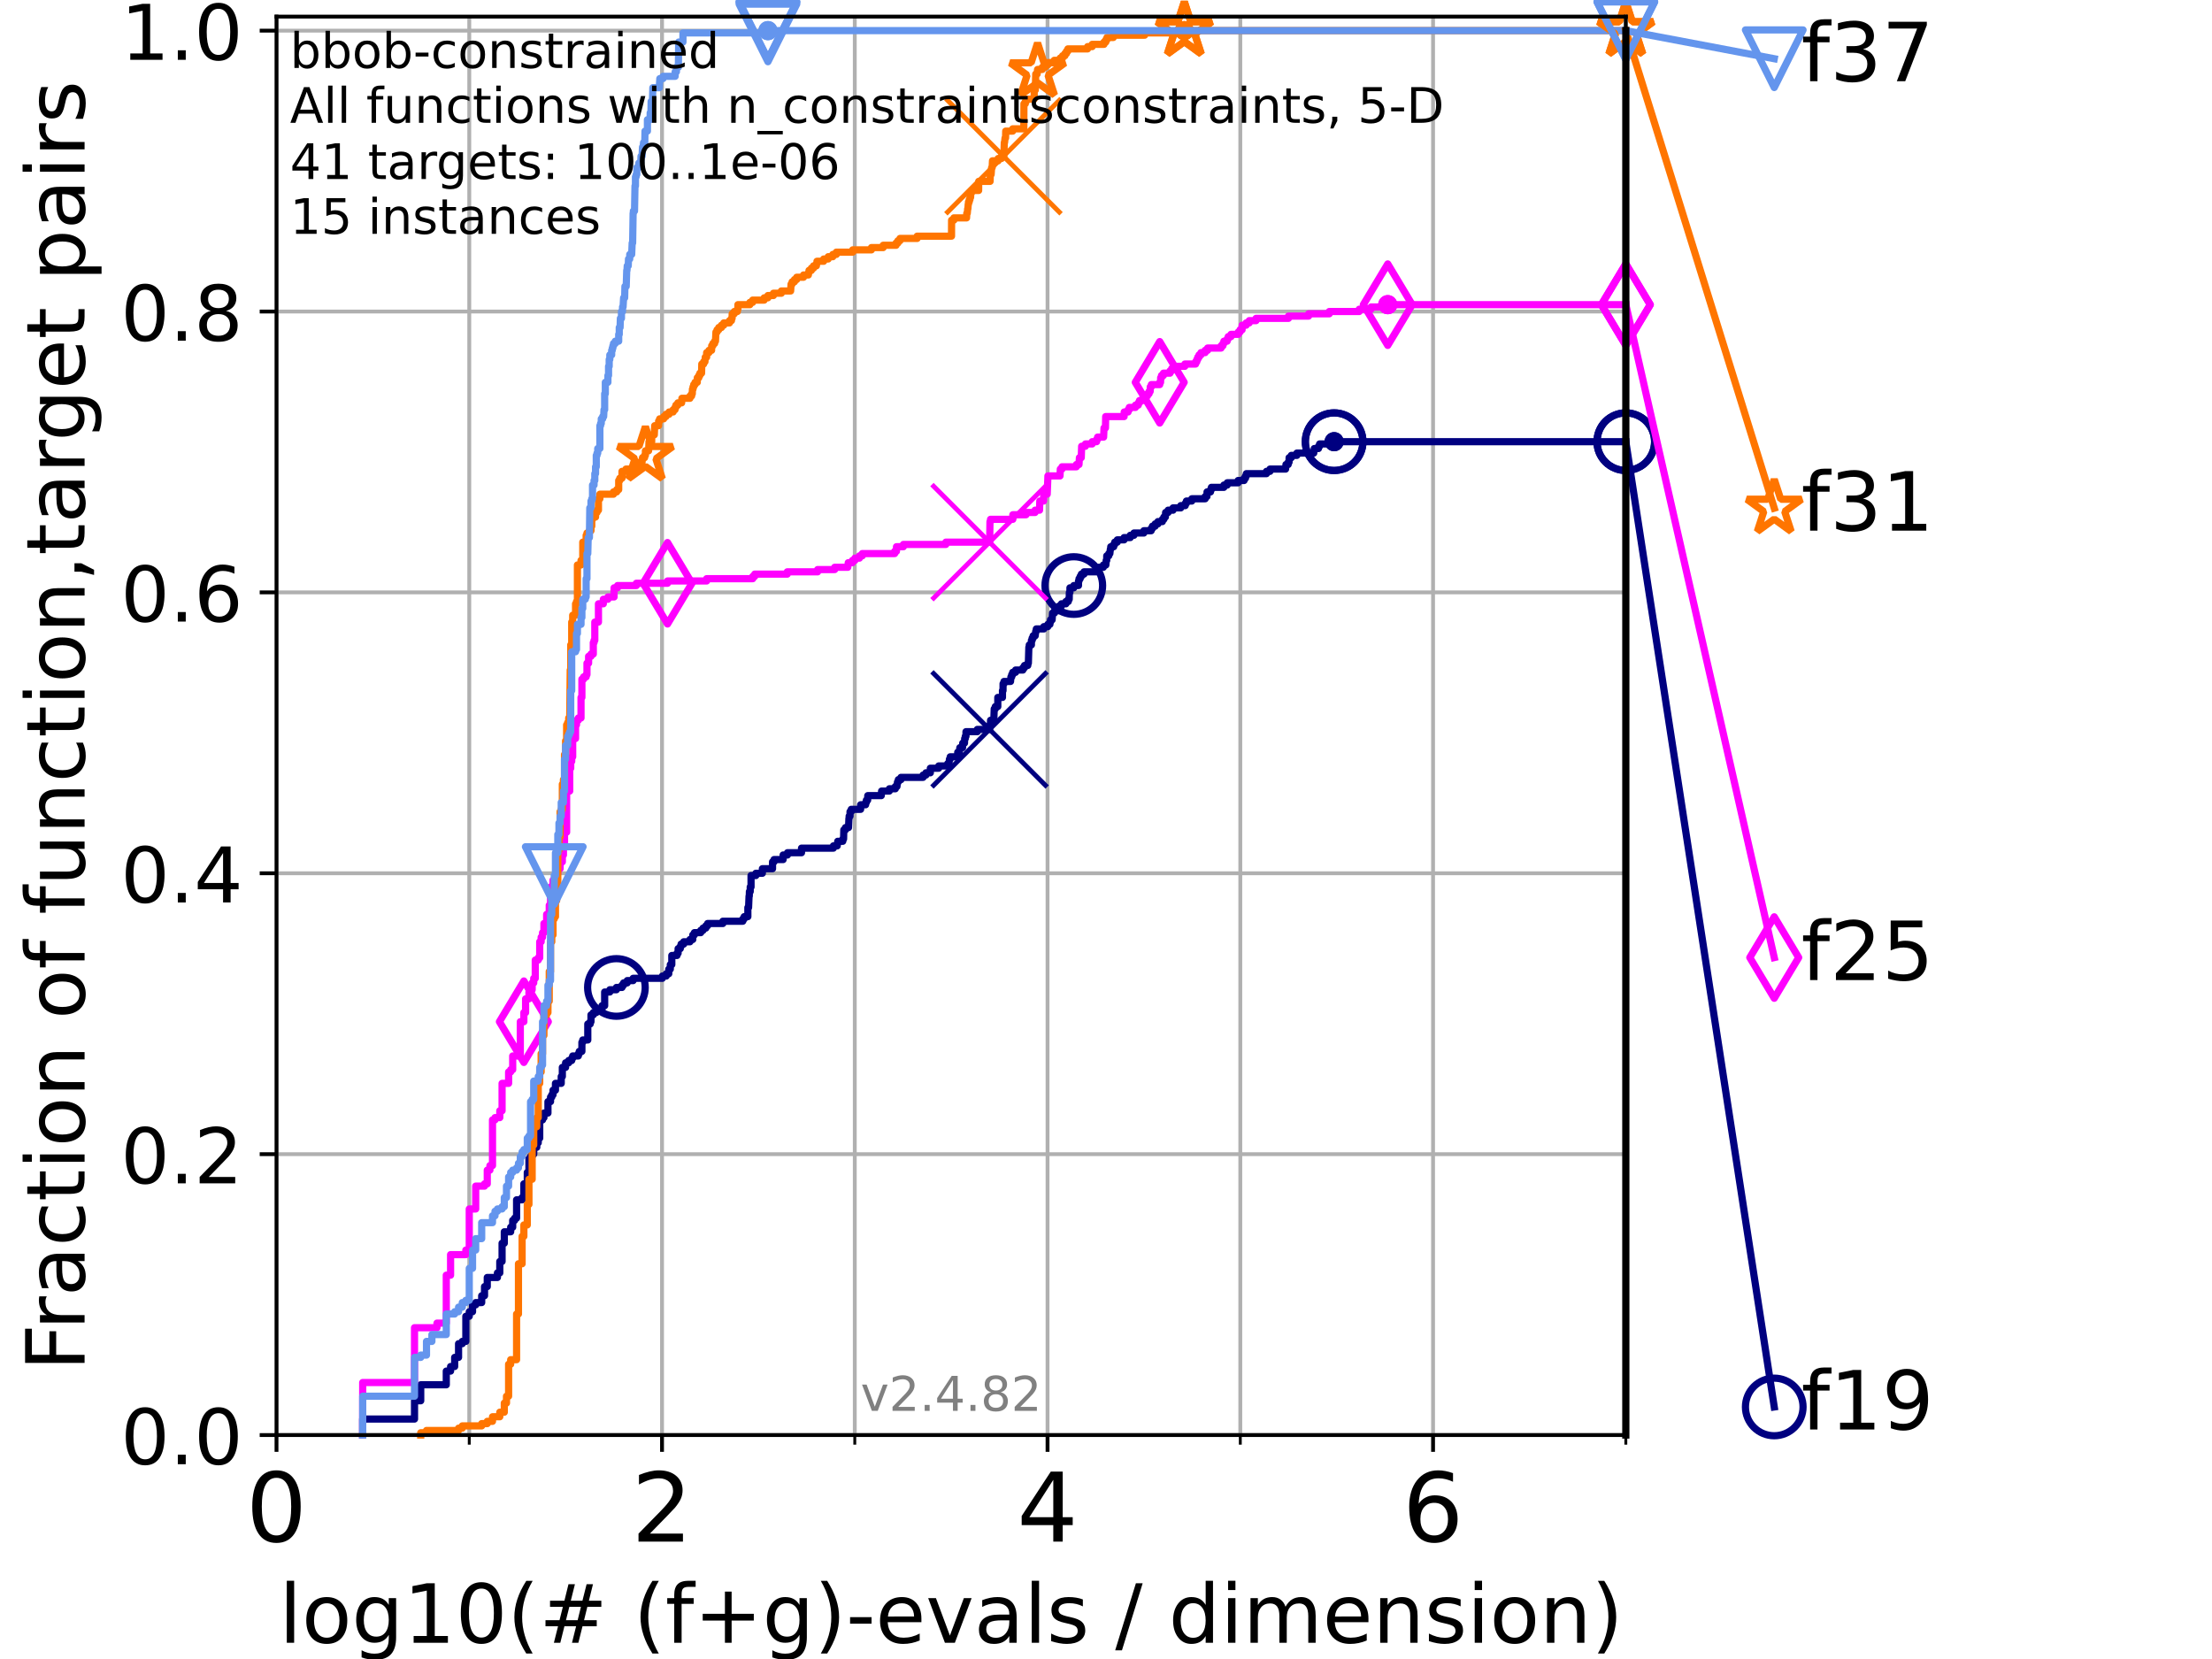 <?xml version="1.0" encoding="utf-8" standalone="no"?>
<!DOCTYPE svg PUBLIC "-//W3C//DTD SVG 1.1//EN"
  "http://www.w3.org/Graphics/SVG/1.1/DTD/svg11.dtd">
<!-- Created with matplotlib (https://matplotlib.org/) -->
<svg height="345.6pt" version="1.1" viewBox="0 0 460.8 345.6" width="460.8pt" xmlns="http://www.w3.org/2000/svg" xmlns:xlink="http://www.w3.org/1999/xlink">
 <defs>
  <style type="text/css">*{stroke-linecap:butt;stroke-linejoin:round;}</style>
 </defs>
 <g id="figure_1">
  <g id="patch_1">
   <path d="M 0 345.6 
L 460.8 345.6 
L 460.8 0 
L 0 0 
z
" style="fill:#ffffff;"/>
  </g>
  <g id="axes_1">
   <g id="patch_2">
    <path d="M 57.6 298.944 
L 338.688 298.944 
L 338.688 3.456 
L 57.6 3.456 
z
" style="fill:#ffffff;"/>
   </g>
   <g id="matplotlib.axis_1">
    <g id="xtick_1">
     <g id="line2d_1">
      <path clip-path="url(#p6f1d586f74)" d="M 57.6 298.944 
L 57.6 3.456 
" style="fill:none;stroke:#b0b0b0;stroke-linecap:square;stroke-width:0.8;"/>
     </g>
     <g id="line2d_2">
      <defs>
       <path d="M 0 0 
L 0 3.5 
" id="me45e55560b" style="stroke:#000000;stroke-width:0.8;"/>
      </defs>
      <g>
       <use style="stroke:#000000;stroke-width:0.8;" x="57.6" xlink:href="#me45e55560b" y="298.944"/>
      </g>
     </g>
     <g id="text_1">
      <!-- 0 -->
      <g transform="translate(51.237 321.141)scale(0.2 -0.2)">
       <defs>
        <path d="M 31.781 66.406 
Q 24.172 66.406 20.328 58.906 
Q 16.5 51.422 16.5 36.375 
Q 16.5 21.391 20.328 13.891 
Q 24.172 6.391 31.781 6.391 
Q 39.453 6.391 43.281 13.891 
Q 47.125 21.391 47.125 36.375 
Q 47.125 51.422 43.281 58.906 
Q 39.453 66.406 31.781 66.406 
z
M 31.781 74.219 
Q 44.047 74.219 50.516 64.516 
Q 56.984 54.828 56.984 36.375 
Q 56.984 17.969 50.516 8.266 
Q 44.047 -1.422 31.781 -1.422 
Q 19.531 -1.422 13.062 8.266 
Q 6.594 17.969 6.594 36.375 
Q 6.594 54.828 13.062 64.516 
Q 19.531 74.219 31.781 74.219 
z
" id="DejaVuSans-48"/>
       </defs>
       <use xlink:href="#DejaVuSans-48"/>
      </g>
     </g>
    </g>
    <g id="xtick_2">
     <g id="line2d_3">
      <path clip-path="url(#p6f1d586f74)" d="M 137.911 298.944 
L 137.911 3.456 
" style="fill:none;stroke:#b0b0b0;stroke-linecap:square;stroke-width:0.8;"/>
     </g>
     <g id="line2d_4">
      <g>
       <use style="stroke:#000000;stroke-width:0.8;" x="137.911" xlink:href="#me45e55560b" y="298.944"/>
      </g>
     </g>
     <g id="text_2">
      <!-- 2 -->
      <g transform="translate(131.548 321.141)scale(0.2 -0.2)">
       <defs>
        <path d="M 19.188 8.297 
L 53.609 8.297 
L 53.609 0 
L 7.328 0 
L 7.328 8.297 
Q 12.938 14.109 22.625 23.891 
Q 32.328 33.688 34.812 36.531 
Q 39.547 41.844 41.422 45.531 
Q 43.312 49.219 43.312 52.781 
Q 43.312 58.594 39.234 62.25 
Q 35.156 65.922 28.609 65.922 
Q 23.969 65.922 18.812 64.312 
Q 13.672 62.703 7.812 59.422 
L 7.812 69.391 
Q 13.766 71.781 18.938 73 
Q 24.125 74.219 28.422 74.219 
Q 39.75 74.219 46.484 68.547 
Q 53.219 62.891 53.219 53.422 
Q 53.219 48.922 51.531 44.891 
Q 49.859 40.875 45.406 35.406 
Q 44.188 33.984 37.641 27.219 
Q 31.109 20.453 19.188 8.297 
z
" id="DejaVuSans-50"/>
       </defs>
       <use xlink:href="#DejaVuSans-50"/>
      </g>
     </g>
    </g>
    <g id="xtick_3">
     <g id="line2d_5">
      <path clip-path="url(#p6f1d586f74)" d="M 218.222 298.944 
L 218.222 3.456 
" style="fill:none;stroke:#b0b0b0;stroke-linecap:square;stroke-width:0.8;"/>
     </g>
     <g id="line2d_6">
      <g>
       <use style="stroke:#000000;stroke-width:0.8;" x="218.222" xlink:href="#me45e55560b" y="298.944"/>
      </g>
     </g>
     <g id="text_3">
      <!-- 4 -->
      <g transform="translate(211.859 321.141)scale(0.2 -0.2)">
       <defs>
        <path d="M 37.797 64.312 
L 12.891 25.391 
L 37.797 25.391 
z
M 35.203 72.906 
L 47.609 72.906 
L 47.609 25.391 
L 58.016 25.391 
L 58.016 17.188 
L 47.609 17.188 
L 47.609 0 
L 37.797 0 
L 37.797 17.188 
L 4.891 17.188 
L 4.891 26.703 
z
" id="DejaVuSans-52"/>
       </defs>
       <use xlink:href="#DejaVuSans-52"/>
      </g>
     </g>
    </g>
    <g id="xtick_4">
     <g id="line2d_7">
      <path clip-path="url(#p6f1d586f74)" d="M 298.533 298.944 
L 298.533 3.456 
" style="fill:none;stroke:#b0b0b0;stroke-linecap:square;stroke-width:0.8;"/>
     </g>
     <g id="line2d_8">
      <g>
       <use style="stroke:#000000;stroke-width:0.8;" x="298.533" xlink:href="#me45e55560b" y="298.944"/>
      </g>
     </g>
     <g id="text_4">
      <!-- 6 -->
      <g transform="translate(292.17 321.141)scale(0.2 -0.2)">
       <defs>
        <path d="M 33.016 40.375 
Q 26.375 40.375 22.484 35.828 
Q 18.609 31.297 18.609 23.391 
Q 18.609 15.531 22.484 10.953 
Q 26.375 6.391 33.016 6.391 
Q 39.656 6.391 43.531 10.953 
Q 47.406 15.531 47.406 23.391 
Q 47.406 31.297 43.531 35.828 
Q 39.656 40.375 33.016 40.375 
z
M 52.594 71.297 
L 52.594 62.312 
Q 48.875 64.062 45.094 64.984 
Q 41.312 65.922 37.594 65.922 
Q 27.828 65.922 22.672 59.328 
Q 17.531 52.734 16.797 39.406 
Q 19.672 43.656 24.016 45.922 
Q 28.375 48.188 33.594 48.188 
Q 44.578 48.188 50.953 41.516 
Q 57.328 34.859 57.328 23.391 
Q 57.328 12.156 50.688 5.359 
Q 44.047 -1.422 33.016 -1.422 
Q 20.359 -1.422 13.672 8.266 
Q 6.984 17.969 6.984 36.375 
Q 6.984 53.656 15.188 63.938 
Q 23.391 74.219 37.203 74.219 
Q 40.922 74.219 44.703 73.484 
Q 48.484 72.75 52.594 71.297 
z
" id="DejaVuSans-54"/>
       </defs>
       <use xlink:href="#DejaVuSans-54"/>
      </g>
     </g>
    </g>
    <g id="xtick_5">
     <g id="line2d_9">
      <path clip-path="url(#p6f1d586f74)" d="M 97.755 298.944 
L 97.755 3.456 
" style="fill:none;stroke:#b0b0b0;stroke-linecap:square;stroke-width:0.8;"/>
     </g>
     <g id="line2d_10">
      <defs>
       <path d="M 0 0 
L 0 2 
" id="m238d1ff23a" style="stroke:#000000;stroke-width:0.6;"/>
      </defs>
      <g>
       <use style="stroke:#000000;stroke-width:0.6;" x="97.755" xlink:href="#m238d1ff23a" y="298.944"/>
      </g>
     </g>
    </g>
    <g id="xtick_6">
     <g id="line2d_11">
      <path clip-path="url(#p6f1d586f74)" d="M 178.066 298.944 
L 178.066 3.456 
" style="fill:none;stroke:#b0b0b0;stroke-linecap:square;stroke-width:0.8;"/>
     </g>
     <g id="line2d_12">
      <g>
       <use style="stroke:#000000;stroke-width:0.6;" x="178.066" xlink:href="#m238d1ff23a" y="298.944"/>
      </g>
     </g>
    </g>
    <g id="xtick_7">
     <g id="line2d_13">
      <path clip-path="url(#p6f1d586f74)" d="M 258.377 298.944 
L 258.377 3.456 
" style="fill:none;stroke:#b0b0b0;stroke-linecap:square;stroke-width:0.8;"/>
     </g>
     <g id="line2d_14">
      <g>
       <use style="stroke:#000000;stroke-width:0.6;" x="258.377" xlink:href="#m238d1ff23a" y="298.944"/>
      </g>
     </g>
    </g>
    <g id="xtick_8">
     <g id="line2d_15">
      <path clip-path="url(#p6f1d586f74)" d="M 338.688 298.944 
L 338.688 3.456 
" style="fill:none;stroke:#b0b0b0;stroke-linecap:square;stroke-width:0.8;"/>
     </g>
     <g id="line2d_16">
      <g>
       <use style="stroke:#000000;stroke-width:0.6;" x="338.688" xlink:href="#m238d1ff23a" y="298.944"/>
      </g>
     </g>
    </g>
    <g id="text_5">
     <!-- log10(# (f+g)-evals / dimension) -->
     <g transform="translate(58.145 342.218)scale(0.17 -0.17)">
      <defs>
       <path d="M 9.422 75.984 
L 18.406 75.984 
L 18.406 0 
L 9.422 0 
z
" id="DejaVuSans-108"/>
       <path d="M 30.609 48.391 
Q 23.391 48.391 19.188 42.75 
Q 14.984 37.109 14.984 27.297 
Q 14.984 17.484 19.156 11.844 
Q 23.344 6.203 30.609 6.203 
Q 37.797 6.203 41.984 11.859 
Q 46.188 17.531 46.188 27.297 
Q 46.188 37.016 41.984 42.703 
Q 37.797 48.391 30.609 48.391 
z
M 30.609 56 
Q 42.328 56 49.016 48.375 
Q 55.719 40.766 55.719 27.297 
Q 55.719 13.875 49.016 6.219 
Q 42.328 -1.422 30.609 -1.422 
Q 18.844 -1.422 12.172 6.219 
Q 5.516 13.875 5.516 27.297 
Q 5.516 40.766 12.172 48.375 
Q 18.844 56 30.609 56 
z
" id="DejaVuSans-111"/>
       <path d="M 45.406 27.984 
Q 45.406 37.75 41.375 43.109 
Q 37.359 48.484 30.078 48.484 
Q 22.859 48.484 18.828 43.109 
Q 14.797 37.75 14.797 27.984 
Q 14.797 18.266 18.828 12.891 
Q 22.859 7.516 30.078 7.516 
Q 37.359 7.516 41.375 12.891 
Q 45.406 18.266 45.406 27.984 
z
M 54.391 6.781 
Q 54.391 -7.172 48.188 -13.984 
Q 42 -20.797 29.203 -20.797 
Q 24.469 -20.797 20.266 -20.094 
Q 16.062 -19.391 12.109 -17.922 
L 12.109 -9.188 
Q 16.062 -11.328 19.922 -12.344 
Q 23.781 -13.375 27.781 -13.375 
Q 36.625 -13.375 41.016 -8.766 
Q 45.406 -4.156 45.406 5.172 
L 45.406 9.625 
Q 42.625 4.781 38.281 2.391 
Q 33.938 0 27.875 0 
Q 17.828 0 11.672 7.656 
Q 5.516 15.328 5.516 27.984 
Q 5.516 40.672 11.672 48.328 
Q 17.828 56 27.875 56 
Q 33.938 56 38.281 53.609 
Q 42.625 51.219 45.406 46.391 
L 45.406 54.688 
L 54.391 54.688 
z
" id="DejaVuSans-103"/>
       <path d="M 12.406 8.297 
L 28.516 8.297 
L 28.516 63.922 
L 10.984 60.406 
L 10.984 69.391 
L 28.422 72.906 
L 38.281 72.906 
L 38.281 8.297 
L 54.391 8.297 
L 54.391 0 
L 12.406 0 
z
" id="DejaVuSans-49"/>
       <path d="M 31 75.875 
Q 24.469 64.656 21.281 53.656 
Q 18.109 42.672 18.109 31.391 
Q 18.109 20.125 21.312 9.062 
Q 24.516 -2 31 -13.188 
L 23.188 -13.188 
Q 15.875 -1.703 12.234 9.375 
Q 8.594 20.453 8.594 31.391 
Q 8.594 42.281 12.203 53.312 
Q 15.828 64.359 23.188 75.875 
z
" id="DejaVuSans-40"/>
       <path d="M 51.125 44 
L 36.922 44 
L 32.812 27.688 
L 47.125 27.688 
z
M 43.797 71.781 
L 38.719 51.516 
L 52.984 51.516 
L 58.109 71.781 
L 65.922 71.781 
L 60.891 51.516 
L 76.125 51.516 
L 76.125 44 
L 58.984 44 
L 54.984 27.688 
L 70.516 27.688 
L 70.516 20.219 
L 53.078 20.219 
L 48 0 
L 40.188 0 
L 45.219 20.219 
L 30.906 20.219 
L 25.875 0 
L 18.016 0 
L 23.094 20.219 
L 7.719 20.219 
L 7.719 27.688 
L 24.906 27.688 
L 29 44 
L 13.281 44 
L 13.281 51.516 
L 30.906 51.516 
L 35.891 71.781 
z
" id="DejaVuSans-35"/>
       <path id="DejaVuSans-32"/>
       <path d="M 37.109 75.984 
L 37.109 68.5 
L 28.516 68.5 
Q 23.688 68.5 21.797 66.547 
Q 19.922 64.594 19.922 59.516 
L 19.922 54.688 
L 34.719 54.688 
L 34.719 47.703 
L 19.922 47.703 
L 19.922 0 
L 10.891 0 
L 10.891 47.703 
L 2.297 47.703 
L 2.297 54.688 
L 10.891 54.688 
L 10.891 58.5 
Q 10.891 67.625 15.141 71.797 
Q 19.391 75.984 28.609 75.984 
z
" id="DejaVuSans-102"/>
       <path d="M 46 62.703 
L 46 35.5 
L 73.188 35.5 
L 73.188 27.203 
L 46 27.203 
L 46 0 
L 37.797 0 
L 37.797 27.203 
L 10.594 27.203 
L 10.594 35.5 
L 37.797 35.5 
L 37.797 62.703 
z
" id="DejaVuSans-43"/>
       <path d="M 8.016 75.875 
L 15.828 75.875 
Q 23.141 64.359 26.781 53.312 
Q 30.422 42.281 30.422 31.391 
Q 30.422 20.453 26.781 9.375 
Q 23.141 -1.703 15.828 -13.188 
L 8.016 -13.188 
Q 14.5 -2 17.703 9.062 
Q 20.906 20.125 20.906 31.391 
Q 20.906 42.672 17.703 53.656 
Q 14.5 64.656 8.016 75.875 
z
" id="DejaVuSans-41"/>
       <path d="M 4.891 31.391 
L 31.203 31.391 
L 31.203 23.391 
L 4.891 23.391 
z
" id="DejaVuSans-45"/>
       <path d="M 56.203 29.594 
L 56.203 25.203 
L 14.891 25.203 
Q 15.484 15.922 20.484 11.062 
Q 25.484 6.203 34.422 6.203 
Q 39.594 6.203 44.453 7.469 
Q 49.312 8.734 54.109 11.281 
L 54.109 2.781 
Q 49.266 0.734 44.188 -0.344 
Q 39.109 -1.422 33.891 -1.422 
Q 20.797 -1.422 13.156 6.188 
Q 5.516 13.812 5.516 26.812 
Q 5.516 40.234 12.766 48.109 
Q 20.016 56 32.328 56 
Q 43.359 56 49.781 48.891 
Q 56.203 41.797 56.203 29.594 
z
M 47.219 32.234 
Q 47.125 39.594 43.094 43.984 
Q 39.062 48.391 32.422 48.391 
Q 24.906 48.391 20.391 44.141 
Q 15.875 39.891 15.188 32.172 
z
" id="DejaVuSans-101"/>
       <path d="M 2.984 54.688 
L 12.5 54.688 
L 29.594 8.797 
L 46.688 54.688 
L 56.203 54.688 
L 35.688 0 
L 23.484 0 
z
" id="DejaVuSans-118"/>
       <path d="M 34.281 27.484 
Q 23.391 27.484 19.188 25 
Q 14.984 22.516 14.984 16.5 
Q 14.984 11.719 18.141 8.906 
Q 21.297 6.109 26.703 6.109 
Q 34.188 6.109 38.703 11.406 
Q 43.219 16.703 43.219 25.484 
L 43.219 27.484 
z
M 52.203 31.203 
L 52.203 0 
L 43.219 0 
L 43.219 8.297 
Q 40.141 3.328 35.547 0.953 
Q 30.953 -1.422 24.312 -1.422 
Q 15.922 -1.422 10.953 3.297 
Q 6 8.016 6 15.922 
Q 6 25.141 12.172 29.828 
Q 18.359 34.516 30.609 34.516 
L 43.219 34.516 
L 43.219 35.406 
Q 43.219 41.609 39.141 45 
Q 35.062 48.391 27.688 48.391 
Q 23 48.391 18.547 47.266 
Q 14.109 46.141 10.016 43.891 
L 10.016 52.203 
Q 14.938 54.109 19.578 55.047 
Q 24.219 56 28.609 56 
Q 40.484 56 46.344 49.844 
Q 52.203 43.703 52.203 31.203 
z
" id="DejaVuSans-97"/>
       <path d="M 44.281 53.078 
L 44.281 44.578 
Q 40.484 46.531 36.375 47.5 
Q 32.281 48.484 27.875 48.484 
Q 21.188 48.484 17.844 46.438 
Q 14.5 44.391 14.5 40.281 
Q 14.5 37.156 16.891 35.375 
Q 19.281 33.594 26.516 31.984 
L 29.594 31.297 
Q 39.156 29.25 43.188 25.516 
Q 47.219 21.781 47.219 15.094 
Q 47.219 7.469 41.188 3.016 
Q 35.156 -1.422 24.609 -1.422 
Q 20.219 -1.422 15.453 -0.562 
Q 10.688 0.297 5.422 2 
L 5.422 11.281 
Q 10.406 8.688 15.234 7.391 
Q 20.062 6.109 24.812 6.109 
Q 31.156 6.109 34.562 8.281 
Q 37.984 10.453 37.984 14.406 
Q 37.984 18.062 35.516 20.016 
Q 33.062 21.969 24.703 23.781 
L 21.578 24.516 
Q 13.234 26.266 9.516 29.906 
Q 5.812 33.547 5.812 39.891 
Q 5.812 47.609 11.281 51.797 
Q 16.75 56 26.812 56 
Q 31.781 56 36.172 55.266 
Q 40.578 54.547 44.281 53.078 
z
" id="DejaVuSans-115"/>
       <path d="M 25.391 72.906 
L 33.688 72.906 
L 8.297 -9.281 
L 0 -9.281 
z
" id="DejaVuSans-47"/>
       <path d="M 45.406 46.391 
L 45.406 75.984 
L 54.391 75.984 
L 54.391 0 
L 45.406 0 
L 45.406 8.203 
Q 42.578 3.328 38.25 0.953 
Q 33.938 -1.422 27.875 -1.422 
Q 17.969 -1.422 11.734 6.484 
Q 5.516 14.406 5.516 27.297 
Q 5.516 40.188 11.734 48.094 
Q 17.969 56 27.875 56 
Q 33.938 56 38.25 53.625 
Q 42.578 51.266 45.406 46.391 
z
M 14.797 27.297 
Q 14.797 17.391 18.875 11.75 
Q 22.953 6.109 30.078 6.109 
Q 37.203 6.109 41.297 11.75 
Q 45.406 17.391 45.406 27.297 
Q 45.406 37.203 41.297 42.844 
Q 37.203 48.484 30.078 48.484 
Q 22.953 48.484 18.875 42.844 
Q 14.797 37.203 14.797 27.297 
z
" id="DejaVuSans-100"/>
       <path d="M 9.422 54.688 
L 18.406 54.688 
L 18.406 0 
L 9.422 0 
z
M 9.422 75.984 
L 18.406 75.984 
L 18.406 64.594 
L 9.422 64.594 
z
" id="DejaVuSans-105"/>
       <path d="M 52 44.188 
Q 55.375 50.25 60.062 53.125 
Q 64.75 56 71.094 56 
Q 79.641 56 84.281 50.016 
Q 88.922 44.047 88.922 33.016 
L 88.922 0 
L 79.891 0 
L 79.891 32.719 
Q 79.891 40.578 77.094 44.375 
Q 74.312 48.188 68.609 48.188 
Q 61.625 48.188 57.562 43.547 
Q 53.516 38.922 53.516 30.906 
L 53.516 0 
L 44.484 0 
L 44.484 32.719 
Q 44.484 40.625 41.703 44.406 
Q 38.922 48.188 33.109 48.188 
Q 26.219 48.188 22.156 43.531 
Q 18.109 38.875 18.109 30.906 
L 18.109 0 
L 9.078 0 
L 9.078 54.688 
L 18.109 54.688 
L 18.109 46.188 
Q 21.188 51.219 25.484 53.609 
Q 29.781 56 35.688 56 
Q 41.656 56 45.828 52.969 
Q 50 49.953 52 44.188 
z
" id="DejaVuSans-109"/>
       <path d="M 54.891 33.016 
L 54.891 0 
L 45.906 0 
L 45.906 32.719 
Q 45.906 40.484 42.875 44.328 
Q 39.844 48.188 33.797 48.188 
Q 26.516 48.188 22.312 43.547 
Q 18.109 38.922 18.109 30.906 
L 18.109 0 
L 9.078 0 
L 9.078 54.688 
L 18.109 54.688 
L 18.109 46.188 
Q 21.344 51.125 25.703 53.562 
Q 30.078 56 35.797 56 
Q 45.219 56 50.047 50.172 
Q 54.891 44.344 54.891 33.016 
z
" id="DejaVuSans-110"/>
      </defs>
      <use xlink:href="#DejaVuSans-108"/>
      <use x="27.783" xlink:href="#DejaVuSans-111"/>
      <use x="88.965" xlink:href="#DejaVuSans-103"/>
      <use x="152.441" xlink:href="#DejaVuSans-49"/>
      <use x="216.064" xlink:href="#DejaVuSans-48"/>
      <use x="279.688" xlink:href="#DejaVuSans-40"/>
      <use x="318.701" xlink:href="#DejaVuSans-35"/>
      <use x="402.49" xlink:href="#DejaVuSans-32"/>
      <use x="434.277" xlink:href="#DejaVuSans-40"/>
      <use x="473.291" xlink:href="#DejaVuSans-102"/>
      <use x="508.496" xlink:href="#DejaVuSans-43"/>
      <use x="592.285" xlink:href="#DejaVuSans-103"/>
      <use x="655.762" xlink:href="#DejaVuSans-41"/>
      <use x="694.775" xlink:href="#DejaVuSans-45"/>
      <use x="730.859" xlink:href="#DejaVuSans-101"/>
      <use x="792.383" xlink:href="#DejaVuSans-118"/>
      <use x="851.562" xlink:href="#DejaVuSans-97"/>
      <use x="912.842" xlink:href="#DejaVuSans-108"/>
      <use x="940.625" xlink:href="#DejaVuSans-115"/>
      <use x="992.725" xlink:href="#DejaVuSans-32"/>
      <use x="1024.512" xlink:href="#DejaVuSans-47"/>
      <use x="1058.203" xlink:href="#DejaVuSans-32"/>
      <use x="1089.99" xlink:href="#DejaVuSans-100"/>
      <use x="1153.467" xlink:href="#DejaVuSans-105"/>
      <use x="1181.25" xlink:href="#DejaVuSans-109"/>
      <use x="1278.662" xlink:href="#DejaVuSans-101"/>
      <use x="1340.186" xlink:href="#DejaVuSans-110"/>
      <use x="1403.564" xlink:href="#DejaVuSans-115"/>
      <use x="1455.664" xlink:href="#DejaVuSans-105"/>
      <use x="1483.447" xlink:href="#DejaVuSans-111"/>
      <use x="1544.629" xlink:href="#DejaVuSans-110"/>
      <use x="1608.008" xlink:href="#DejaVuSans-41"/>
     </g>
    </g>
   </g>
   <g id="matplotlib.axis_2">
    <g id="ytick_1">
     <g id="line2d_17">
      <path clip-path="url(#p6f1d586f74)" d="M 57.6 298.944 
L 338.688 298.944 
" style="fill:none;stroke:#b0b0b0;stroke-linecap:square;stroke-width:0.8;"/>
     </g>
     <g id="line2d_18">
      <defs>
       <path d="M 0 0 
L -3.5 0 
" id="ma008c7a178" style="stroke:#000000;stroke-width:0.8;"/>
      </defs>
      <g>
       <use style="stroke:#000000;stroke-width:0.8;" x="57.6" xlink:href="#ma008c7a178" y="298.944"/>
      </g>
     </g>
     <g id="text_6">
      <!-- 0.0 -->
      <g transform="translate(25.155 305.023)scale(0.16 -0.16)">
       <defs>
        <path d="M 10.688 12.406 
L 21 12.406 
L 21 0 
L 10.688 0 
z
" id="DejaVuSans-46"/>
       </defs>
       <use xlink:href="#DejaVuSans-48"/>
       <use x="63.623" xlink:href="#DejaVuSans-46"/>
       <use x="95.41" xlink:href="#DejaVuSans-48"/>
      </g>
     </g>
    </g>
    <g id="ytick_2">
     <g id="line2d_19">
      <path clip-path="url(#p6f1d586f74)" d="M 57.6 240.432 
L 338.688 240.432 
" style="fill:none;stroke:#b0b0b0;stroke-linecap:square;stroke-width:0.8;"/>
     </g>
     <g id="line2d_20">
      <g>
       <use style="stroke:#000000;stroke-width:0.8;" x="57.6" xlink:href="#ma008c7a178" y="240.432"/>
      </g>
     </g>
     <g id="text_7">
      <!-- 0.2 -->
      <g transform="translate(25.155 246.51)scale(0.16 -0.16)">
       <use xlink:href="#DejaVuSans-48"/>
       <use x="63.623" xlink:href="#DejaVuSans-46"/>
       <use x="95.41" xlink:href="#DejaVuSans-50"/>
      </g>
     </g>
    </g>
    <g id="ytick_3">
     <g id="line2d_21">
      <path clip-path="url(#p6f1d586f74)" d="M 57.6 181.919 
L 338.688 181.919 
" style="fill:none;stroke:#b0b0b0;stroke-linecap:square;stroke-width:0.8;"/>
     </g>
     <g id="line2d_22">
      <g>
       <use style="stroke:#000000;stroke-width:0.8;" x="57.6" xlink:href="#ma008c7a178" y="181.919"/>
      </g>
     </g>
     <g id="text_8">
      <!-- 0.4 -->
      <g transform="translate(25.155 187.998)scale(0.16 -0.16)">
       <use xlink:href="#DejaVuSans-48"/>
       <use x="63.623" xlink:href="#DejaVuSans-46"/>
       <use x="95.41" xlink:href="#DejaVuSans-52"/>
      </g>
     </g>
    </g>
    <g id="ytick_4">
     <g id="line2d_23">
      <path clip-path="url(#p6f1d586f74)" d="M 57.6 123.407 
L 338.688 123.407 
" style="fill:none;stroke:#b0b0b0;stroke-linecap:square;stroke-width:0.8;"/>
     </g>
     <g id="line2d_24">
      <g>
       <use style="stroke:#000000;stroke-width:0.8;" x="57.6" xlink:href="#ma008c7a178" y="123.407"/>
      </g>
     </g>
     <g id="text_9">
      <!-- 0.6 -->
      <g transform="translate(25.155 129.485)scale(0.16 -0.16)">
       <use xlink:href="#DejaVuSans-48"/>
       <use x="63.623" xlink:href="#DejaVuSans-46"/>
       <use x="95.41" xlink:href="#DejaVuSans-54"/>
      </g>
     </g>
    </g>
    <g id="ytick_5">
     <g id="line2d_25">
      <path clip-path="url(#p6f1d586f74)" d="M 57.6 64.894 
L 338.688 64.894 
" style="fill:none;stroke:#b0b0b0;stroke-linecap:square;stroke-width:0.8;"/>
     </g>
     <g id="line2d_26">
      <g>
       <use style="stroke:#000000;stroke-width:0.8;" x="57.6" xlink:href="#ma008c7a178" y="64.894"/>
      </g>
     </g>
     <g id="text_10">
      <!-- 0.8 -->
      <g transform="translate(25.155 70.973)scale(0.16 -0.16)">
       <defs>
        <path d="M 31.781 34.625 
Q 24.75 34.625 20.719 30.859 
Q 16.703 27.094 16.703 20.516 
Q 16.703 13.922 20.719 10.156 
Q 24.75 6.391 31.781 6.391 
Q 38.812 6.391 42.859 10.172 
Q 46.922 13.969 46.922 20.516 
Q 46.922 27.094 42.891 30.859 
Q 38.875 34.625 31.781 34.625 
z
M 21.922 38.812 
Q 15.578 40.375 12.031 44.719 
Q 8.5 49.078 8.5 55.328 
Q 8.5 64.062 14.719 69.141 
Q 20.953 74.219 31.781 74.219 
Q 42.672 74.219 48.875 69.141 
Q 55.078 64.062 55.078 55.328 
Q 55.078 49.078 51.531 44.719 
Q 48 40.375 41.703 38.812 
Q 48.828 37.156 52.797 32.312 
Q 56.781 27.484 56.781 20.516 
Q 56.781 9.906 50.312 4.234 
Q 43.844 -1.422 31.781 -1.422 
Q 19.734 -1.422 13.25 4.234 
Q 6.781 9.906 6.781 20.516 
Q 6.781 27.484 10.781 32.312 
Q 14.797 37.156 21.922 38.812 
z
M 18.312 54.391 
Q 18.312 48.734 21.844 45.562 
Q 25.391 42.391 31.781 42.391 
Q 38.141 42.391 41.719 45.562 
Q 45.312 48.734 45.312 54.391 
Q 45.312 60.062 41.719 63.234 
Q 38.141 66.406 31.781 66.406 
Q 25.391 66.406 21.844 63.234 
Q 18.312 60.062 18.312 54.391 
z
" id="DejaVuSans-56"/>
       </defs>
       <use xlink:href="#DejaVuSans-48"/>
       <use x="63.623" xlink:href="#DejaVuSans-46"/>
       <use x="95.41" xlink:href="#DejaVuSans-56"/>
      </g>
     </g>
    </g>
    <g id="ytick_6">
     <g id="line2d_27">
      <path clip-path="url(#p6f1d586f74)" d="M 57.6 6.382 
L 338.688 6.382 
" style="fill:none;stroke:#b0b0b0;stroke-linecap:square;stroke-width:0.8;"/>
     </g>
     <g id="line2d_28">
      <g>
       <use style="stroke:#000000;stroke-width:0.8;" x="57.6" xlink:href="#ma008c7a178" y="6.382"/>
      </g>
     </g>
     <g id="text_11">
      <!-- 1.0 -->
      <g transform="translate(25.155 12.46)scale(0.16 -0.16)">
       <use xlink:href="#DejaVuSans-49"/>
       <use x="63.623" xlink:href="#DejaVuSans-46"/>
       <use x="95.41" xlink:href="#DejaVuSans-48"/>
      </g>
     </g>
    </g>
    <g id="text_12">
     <!-- Fraction of function,target pairs -->
     <g transform="translate(17.62 285.585)rotate(-90)scale(0.17 -0.17)">
      <defs>
       <path d="M 9.812 72.906 
L 51.703 72.906 
L 51.703 64.594 
L 19.672 64.594 
L 19.672 43.109 
L 48.578 43.109 
L 48.578 34.812 
L 19.672 34.812 
L 19.672 0 
L 9.812 0 
z
" id="DejaVuSans-70"/>
       <path d="M 41.109 46.297 
Q 39.594 47.172 37.812 47.578 
Q 36.031 48 33.891 48 
Q 26.266 48 22.188 43.047 
Q 18.109 38.094 18.109 28.812 
L 18.109 0 
L 9.078 0 
L 9.078 54.688 
L 18.109 54.688 
L 18.109 46.188 
Q 20.953 51.172 25.484 53.578 
Q 30.031 56 36.531 56 
Q 37.453 56 38.578 55.875 
Q 39.703 55.766 41.062 55.516 
z
" id="DejaVuSans-114"/>
       <path d="M 48.781 52.594 
L 48.781 44.188 
Q 44.969 46.297 41.141 47.344 
Q 37.312 48.391 33.406 48.391 
Q 24.656 48.391 19.812 42.844 
Q 14.984 37.312 14.984 27.297 
Q 14.984 17.281 19.812 11.734 
Q 24.656 6.203 33.406 6.203 
Q 37.312 6.203 41.141 7.25 
Q 44.969 8.297 48.781 10.406 
L 48.781 2.094 
Q 45.016 0.344 40.984 -0.531 
Q 36.969 -1.422 32.422 -1.422 
Q 20.062 -1.422 12.781 6.344 
Q 5.516 14.109 5.516 27.297 
Q 5.516 40.672 12.859 48.328 
Q 20.219 56 33.016 56 
Q 37.156 56 41.109 55.141 
Q 45.062 54.297 48.781 52.594 
z
" id="DejaVuSans-99"/>
       <path d="M 18.312 70.219 
L 18.312 54.688 
L 36.812 54.688 
L 36.812 47.703 
L 18.312 47.703 
L 18.312 18.016 
Q 18.312 11.328 20.141 9.422 
Q 21.969 7.516 27.594 7.516 
L 36.812 7.516 
L 36.812 0 
L 27.594 0 
Q 17.188 0 13.234 3.875 
Q 9.281 7.766 9.281 18.016 
L 9.281 47.703 
L 2.688 47.703 
L 2.688 54.688 
L 9.281 54.688 
L 9.281 70.219 
z
" id="DejaVuSans-116"/>
       <path d="M 8.5 21.578 
L 8.5 54.688 
L 17.484 54.688 
L 17.484 21.922 
Q 17.484 14.156 20.5 10.266 
Q 23.531 6.391 29.594 6.391 
Q 36.859 6.391 41.078 11.031 
Q 45.312 15.672 45.312 23.688 
L 45.312 54.688 
L 54.297 54.688 
L 54.297 0 
L 45.312 0 
L 45.312 8.406 
Q 42.047 3.422 37.719 1 
Q 33.406 -1.422 27.688 -1.422 
Q 18.266 -1.422 13.375 4.438 
Q 8.5 10.297 8.5 21.578 
z
M 31.109 56 
z
" id="DejaVuSans-117"/>
       <path d="M 11.719 12.406 
L 22.016 12.406 
L 22.016 4 
L 14.016 -11.625 
L 7.719 -11.625 
L 11.719 4 
z
" id="DejaVuSans-44"/>
       <path d="M 18.109 8.203 
L 18.109 -20.797 
L 9.078 -20.797 
L 9.078 54.688 
L 18.109 54.688 
L 18.109 46.391 
Q 20.953 51.266 25.266 53.625 
Q 29.594 56 35.594 56 
Q 45.562 56 51.781 48.094 
Q 58.016 40.188 58.016 27.297 
Q 58.016 14.406 51.781 6.484 
Q 45.562 -1.422 35.594 -1.422 
Q 29.594 -1.422 25.266 0.953 
Q 20.953 3.328 18.109 8.203 
z
M 48.688 27.297 
Q 48.688 37.203 44.609 42.844 
Q 40.531 48.484 33.406 48.484 
Q 26.266 48.484 22.188 42.844 
Q 18.109 37.203 18.109 27.297 
Q 18.109 17.391 22.188 11.75 
Q 26.266 6.109 33.406 6.109 
Q 40.531 6.109 44.609 11.75 
Q 48.688 17.391 48.688 27.297 
z
" id="DejaVuSans-112"/>
      </defs>
      <use xlink:href="#DejaVuSans-70"/>
      <use x="50.27" xlink:href="#DejaVuSans-114"/>
      <use x="91.383" xlink:href="#DejaVuSans-97"/>
      <use x="152.662" xlink:href="#DejaVuSans-99"/>
      <use x="207.643" xlink:href="#DejaVuSans-116"/>
      <use x="246.852" xlink:href="#DejaVuSans-105"/>
      <use x="274.635" xlink:href="#DejaVuSans-111"/>
      <use x="335.816" xlink:href="#DejaVuSans-110"/>
      <use x="399.195" xlink:href="#DejaVuSans-32"/>
      <use x="430.982" xlink:href="#DejaVuSans-111"/>
      <use x="492.164" xlink:href="#DejaVuSans-102"/>
      <use x="527.369" xlink:href="#DejaVuSans-32"/>
      <use x="559.156" xlink:href="#DejaVuSans-102"/>
      <use x="594.361" xlink:href="#DejaVuSans-117"/>
      <use x="657.74" xlink:href="#DejaVuSans-110"/>
      <use x="721.119" xlink:href="#DejaVuSans-99"/>
      <use x="776.1" xlink:href="#DejaVuSans-116"/>
      <use x="815.309" xlink:href="#DejaVuSans-105"/>
      <use x="843.092" xlink:href="#DejaVuSans-111"/>
      <use x="904.273" xlink:href="#DejaVuSans-110"/>
      <use x="967.652" xlink:href="#DejaVuSans-44"/>
      <use x="999.439" xlink:href="#DejaVuSans-116"/>
      <use x="1038.648" xlink:href="#DejaVuSans-97"/>
      <use x="1099.928" xlink:href="#DejaVuSans-114"/>
      <use x="1139.291" xlink:href="#DejaVuSans-103"/>
      <use x="1202.768" xlink:href="#DejaVuSans-101"/>
      <use x="1264.291" xlink:href="#DejaVuSans-116"/>
      <use x="1303.5" xlink:href="#DejaVuSans-32"/>
      <use x="1335.287" xlink:href="#DejaVuSans-112"/>
      <use x="1398.764" xlink:href="#DejaVuSans-97"/>
      <use x="1460.043" xlink:href="#DejaVuSans-105"/>
      <use x="1487.826" xlink:href="#DejaVuSans-114"/>
      <use x="1528.939" xlink:href="#DejaVuSans-115"/>
     </g>
    </g>
   </g>
   <g id="line2d_29">
    <defs>
     <path d="M 0 1.5 
C 0.398 1.5 0.779 1.342 1.061 1.061 
C 1.342 0.779 1.5 0.398 1.5 0 
C 1.5 -0.398 1.342 -0.779 1.061 -1.061 
C 0.779 -1.342 0.398 -1.5 0 -1.5 
C -0.398 -1.5 -0.779 -1.342 -1.061 -1.061 
C -1.342 -0.779 -1.5 -0.398 -1.5 0 
C -1.5 0.398 -1.342 0.779 -1.061 1.061 
C -0.779 1.342 -0.398 1.5 0 1.5 
z
" id="m4db82821a4" style="stroke:#000080;"/>
    </defs>
    <g>
     <use style="fill:#000080;stroke:#000080;" x="277.924" xlink:href="#m4db82821a4" y="92.01"/>
     <use style="fill:#000080;stroke:#000080;" x="277.924" xlink:href="#m4db82821a4" y="92.01"/>
    </g>
   </g>
   <g id="line2d_30">
    <path d="M 75.556 298.944 
L 75.556 295.614 
L 86.351 295.614 
L 86.351 291.808 
L 87.644 291.808 
L 87.644 288.478 
L 92.969 288.478 
L 92.969 285.624 
L 93.864 285.624 
L 93.864 284.673 
L 94.715 284.673 
L 94.715 282.77 
L 95.526 282.77 
L 95.526 279.916 
L 96.301 279.916 
L 96.301 279.44 
L 97.044 279.44 
L 97.044 274.207 
L 97.755 274.207 
L 97.755 273.256 
L 98.439 273.256 
L 98.439 271.828 
L 99.098 271.828 
L 99.098 271.353 
L 100.344 271.353 
L 100.344 269.926 
L 100.935 269.926 
L 100.935 268.023 
L 101.507 268.023 
L 101.507 266.12 
L 103.623 266.12 
L 103.623 265.169 
L 104.115 265.169 
L 104.115 262.79 
L 104.592 262.79 
L 104.592 258.984 
L 105.057 258.984 
L 105.057 256.606 
L 106.383 256.606 
L 106.383 255.654 
L 106.803 255.654 
L 106.803 254.227 
L 107.213 254.227 
L 107.213 253.751 
L 107.614 253.751 
L 107.614 249.946 
L 108.764 249.946 
L 108.764 249.47 
L 109.132 249.47 
L 109.132 246.616 
L 109.843 246.616 
L 109.843 244.237 
L 110.189 244.237 
L 110.189 241.383 
L 110.527 241.383 
L 110.527 240.907 
L 110.86 240.907 
L 110.86 240.432 
L 111.186 240.432 
L 111.186 239.004 
L 111.82 239.004 
L 111.82 238.053 
L 112.128 238.053 
L 112.128 237.102 
L 112.432 237.102 
L 112.432 233.296 
L 113.023 233.296 
L 113.023 232.82 
L 113.311 232.82 
L 113.311 231.869 
L 114.148 231.869 
L 114.148 229.49 
L 114.685 229.49 
L 114.685 228.539 
L 114.947 228.539 
L 114.947 228.063 
L 115.206 228.063 
L 115.206 227.112 
L 115.711 227.112 
L 115.711 225.684 
L 116.914 225.684 
L 116.914 224.257 
L 117.145 224.257 
L 117.145 222.355 
L 117.821 222.355 
L 117.821 221.403 
L 118.471 221.403 
L 118.471 220.927 
L 119.097 220.927 
L 119.097 220.452 
L 119.301 220.452 
L 119.301 219.976 
L 120.477 219.976 
L 120.477 219.5 
L 120.666 219.5 
L 120.666 219.025 
L 121.219 219.025 
L 121.219 217.122 
L 121.4 217.122 
L 121.4 216.646 
L 122.447 216.646 
L 122.447 213.316 
L 122.948 213.316 
L 122.948 212.84 
L 123.111 212.84 
L 123.111 211.413 
L 123.594 211.413 
L 123.594 210.937 
L 124.216 210.937 
L 124.216 210.462 
L 125.399 210.462 
L 125.399 209.51 
L 125.962 209.51 
L 125.962 206.656 
L 127.035 206.656 
L 127.035 206.18 
L 128.411 206.18 
L 128.411 205.705 
L 129.574 205.705 
L 129.574 205.229 
L 129.909 205.229 
L 129.909 204.753 
L 130.665 204.753 
L 130.665 204.277 
L 131.889 204.277 
L 131.889 203.802 
L 137.98 203.802 
L 137.98 203.326 
L 138.795 203.326 
L 138.795 202.85 
L 139.317 202.85 
L 139.317 201.899 
L 139.636 201.899 
L 139.636 200.947 
L 139.949 200.947 
L 139.949 199.045 
L 141.032 199.045 
L 141.032 198.569 
L 141.264 198.569 
L 141.264 197.618 
L 141.718 197.618 
L 141.718 197.142 
L 141.886 197.142 
L 141.886 196.666 
L 142.433 196.666 
L 142.433 196.19 
L 143.729 196.19 
L 143.729 195.715 
L 144.318 195.715 
L 144.318 194.763 
L 144.653 194.763 
L 144.653 194.288 
L 145.976 194.288 
L 145.976 193.812 
L 146.453 193.812 
L 146.453 193.336 
L 147.041 193.336 
L 147.041 192.86 
L 147.409 192.86 
L 147.409 192.385 
L 150.582 192.385 
L 150.582 191.909 
L 154.735 191.909 
L 154.735 191.433 
L 155.025 191.433 
L 155.025 190.958 
L 155.792 190.958 
L 155.792 189.055 
L 155.941 189.055 
L 156.04 186.676 
L 156.089 186.676 
L 156.114 185.725 
L 156.285 185.725 
L 156.285 184.773 
L 156.455 184.773 
L 156.455 182.395 
L 157.461 182.395 
L 157.461 181.919 
L 158.816 181.919 
L 158.816 180.968 
L 160.933 180.968 
L 160.933 179.54 
L 161.247 179.54 
L 161.247 179.065 
L 163.136 179.065 
L 163.136 178.113 
L 164.048 178.113 
L 164.048 177.638 
L 166.968 177.638 
L 166.968 176.686 
L 173.608 176.686 
L 173.608 176.211 
L 174.409 176.211 
L 174.512 175.259 
L 175.565 175.259 
L 175.565 174.783 
L 175.734 174.783 
L 175.781 172.881 
L 176.12 172.881 
L 176.12 172.405 
L 176.763 172.405 
L 176.846 170.502 
L 176.89 170.502 
L 176.89 170.026 
L 177.076 170.026 
L 177.076 169.075 
L 177.333 169.075 
L 177.333 168.599 
L 179.285 168.599 
L 179.285 167.648 
L 180.321 167.648 
L 180.321 167.172 
L 180.479 167.172 
L 180.479 166.696 
L 180.745 166.696 
L 180.774 165.745 
L 183.587 165.745 
L 183.653 164.793 
L 185.267 164.793 
L 185.267 164.318 
L 186.514 164.318 
L 186.514 163.842 
L 186.854 163.842 
L 186.964 162.891 
L 187.143 162.891 
L 187.143 162.415 
L 187.69 162.415 
L 187.69 161.939 
L 192.292 161.939 
L 192.292 161.463 
L 192.883 161.463 
L 192.883 160.988 
L 193.807 160.988 
L 193.807 160.036 
L 195.55 160.036 
L 195.55 159.561 
L 197.41 159.561 
L 197.41 159.085 
L 197.691 159.085 
L 197.79 158.133 
L 197.949 158.133 
L 197.949 157.658 
L 199.512 157.658 
L 199.512 156.706 
L 199.856 156.706 
L 199.951 155.755 
L 200.517 155.755 
L 200.551 154.804 
L 200.922 154.804 
L 200.96 153.852 
L 201.091 153.852 
L 201.091 153.376 
L 201.232 153.376 
L 201.232 152.425 
L 203.592 152.425 
L 203.592 151.949 
L 206.153 151.949 
L 206.205 150.998 
L 206.309 150.998 
L 206.354 150.046 
L 207.029 150.046 
L 207.116 147.668 
L 207.342 147.668 
L 207.342 147.192 
L 207.86 147.192 
L 207.86 145.289 
L 208.831 145.289 
L 208.831 143.862 
L 208.949 143.862 
L 208.954 142.435 
L 209.153 142.435 
L 209.153 141.959 
L 210.515 141.959 
L 210.593 141.008 
L 210.761 141.008 
L 210.761 140.532 
L 210.966 140.532 
L 210.966 140.056 
L 211.563 140.056 
L 211.563 139.581 
L 213.082 139.581 
L 213.082 139.105 
L 213.421 139.105 
L 213.421 138.629 
L 214.104 138.629 
L 214.104 138.154 
L 214.228 138.154 
L 214.329 134.824 
L 214.415 134.824 
L 214.415 134.348 
L 214.86 134.348 
L 214.86 133.397 
L 215.017 133.397 
L 215.017 132.921 
L 215.224 132.921 
L 215.224 132.445 
L 215.652 132.445 
L 215.761 131.494 
L 215.882 131.494 
L 215.882 131.018 
L 217.445 131.018 
L 217.445 130.542 
L 218.278 130.542 
L 218.278 130.067 
L 218.72 130.067 
L 218.72 129.591 
L 218.837 129.591 
L 218.837 129.115 
L 219.178 129.115 
L 219.268 127.688 
L 219.686 127.688 
L 219.686 127.212 
L 220.594 127.212 
L 220.595 126.261 
L 221.121 126.261 
L 221.121 125.785 
L 222.046 125.785 
L 222.046 125.309 
L 222.545 125.309 
L 222.545 124.834 
L 222.735 124.834 
L 222.765 123.407 
L 222.887 123.407 
L 222.887 122.455 
L 223.693 122.455 
L 223.693 121.979 
L 224.668 121.979 
L 224.668 121.028 
L 224.78 121.028 
L 224.78 120.552 
L 225.019 120.552 
L 225.019 120.077 
L 225.265 120.077 
L 225.265 119.601 
L 225.818 119.601 
L 225.818 119.125 
L 228.407 119.125 
L 228.407 118.649 
L 228.933 118.649 
L 228.933 118.174 
L 229.849 118.174 
L 229.849 117.698 
L 230.369 117.698 
L 230.439 116.747 
L 230.552 116.747 
L 230.553 115.795 
L 230.974 115.795 
L 230.974 115.319 
L 231.206 115.319 
L 231.307 114.368 
L 231.39 114.368 
L 231.39 113.892 
L 232.004 113.892 
L 232.004 113.417 
L 232.218 113.417 
L 232.218 112.941 
L 232.75 112.941 
L 232.75 112.465 
L 234.162 112.465 
L 234.162 111.99 
L 235.455 111.99 
L 235.455 111.514 
L 236.22 111.514 
L 236.22 111.038 
L 238.284 111.038 
L 238.284 110.562 
L 239.808 110.562 
L 239.808 110.087 
L 240.071 110.087 
L 240.071 109.611 
L 240.645 109.611 
L 240.645 109.135 
L 241.218 109.135 
L 241.218 108.66 
L 242.142 108.66 
L 242.142 108.184 
L 242.456 108.184 
L 242.456 107.708 
L 242.771 107.708 
L 242.817 106.757 
L 243.343 106.757 
L 243.343 106.281 
L 244.363 106.281 
L 244.363 105.805 
L 245.969 105.805 
L 245.969 105.33 
L 246.905 105.33 
L 246.905 104.854 
L 247.15 104.854 
L 247.15 104.378 
L 248.275 104.378 
L 248.275 103.902 
L 251.063 103.902 
L 251.063 103.427 
L 251.436 103.427 
L 251.448 102.475 
L 252.172 102.475 
L 252.172 102 
L 252.352 102 
L 252.352 101.524 
L 254.955 101.524 
L 254.955 101.048 
L 255.656 101.048 
L 255.656 100.572 
L 257.923 100.572 
L 257.923 100.097 
L 259.164 100.097 
L 259.164 99.621 
L 259.46 99.621 
L 259.46 99.145 
L 259.637 99.145 
L 259.637 98.67 
L 263.825 98.67 
L 263.825 98.194 
L 264.56 98.194 
L 264.56 97.718 
L 267.812 97.718 
L 267.89 96.767 
L 268.352 96.767 
L 268.352 96.291 
L 268.536 96.291 
L 268.544 95.34 
L 269.006 95.34 
L 269.006 94.864 
L 270.16 94.864 
L 270.16 94.388 
L 273.68 94.388 
L 273.788 93.437 
L 274.666 93.437 
L 274.666 92.961 
L 274.896 92.961 
L 274.896 92.485 
L 277.924 92.485 
L 277.924 92.01 
L 338.688 92.01 
L 338.688 92.01 
" style="fill:none;stroke:#000080;stroke-linecap:square;stroke-width:1.5;"/>
   </g>
   <g id="line2d_31">
    <defs>
     <path d="M 0 6 
C 1.591 6 3.117 5.368 4.243 4.243 
C 5.368 3.117 6 1.591 6 0 
C 6 -1.591 5.368 -3.117 4.243 -4.243 
C 3.117 -5.368 1.591 -6 0 -6 
C -1.591 -6 -3.117 -5.368 -4.243 -4.243 
C -5.368 -3.117 -6 -1.591 -6 0 
C -6 1.591 -5.368 3.117 -4.243 4.243 
C -3.117 5.368 -1.591 6 0 6 
z
" id="m37d78d1b0d" style="stroke:#000080;stroke-width:1.5;"/>
    </defs>
    <g>
     <use style="fill-opacity:0;stroke:#000080;stroke-width:1.5;" x="128.411" xlink:href="#m37d78d1b0d" y="205.705"/>
     <use style="fill-opacity:0;stroke:#000080;stroke-width:1.5;" x="223.693" xlink:href="#m37d78d1b0d" y="121.979"/>
     <use style="fill-opacity:0;stroke:#000080;stroke-width:1.5;" x="277.924" xlink:href="#m37d78d1b0d" y="92.01"/>
     <use style="fill-opacity:0;stroke:#000080;stroke-width:1.5;" x="277.924" xlink:href="#m37d78d1b0d" y="92.01"/>
     <use style="fill-opacity:0;stroke:#000080;stroke-width:1.5;" x="338.688" xlink:href="#m37d78d1b0d" y="92.01"/>
    </g>
   </g>
   <g id="line2d_32">
    <path style="fill:none;stroke:#000080;stroke-linecap:square;stroke-width:1.5;"/>
    <g/>
   </g>
   <g id="line2d_33">
    <path clip-path="url(#p6f1d586f74)" d="M 206.137 151.949 
" style="fill:none;stroke:#000080;stroke-linecap:square;stroke-width:1.5;"/>
    <defs>
     <path d="M -12 12 
L 12 -12 
M -12 -12 
L 12 12 
" id="mc1010eba51" style="stroke:#000080;"/>
    </defs>
    <g clip-path="url(#p6f1d586f74)">
     <use style="fill:#000080;stroke:#000080;" x="206.137" xlink:href="#mc1010eba51" y="151.949"/>
    </g>
   </g>
   <g id="line2d_34">
    <defs>
     <path d="M 0 1.5 
C 0.398 1.5 0.779 1.342 1.061 1.061 
C 1.342 0.779 1.5 0.398 1.5 0 
C 1.5 -0.398 1.342 -0.779 1.061 -1.061 
C 0.779 -1.342 0.398 -1.5 0 -1.5 
C -0.398 -1.5 -0.779 -1.342 -1.061 -1.061 
C -1.342 -0.779 -1.5 -0.398 -1.5 0 
C -1.5 0.398 -1.342 0.779 -1.061 1.061 
C -0.779 1.342 -0.398 1.5 0 1.5 
z
" id="m49d590c96e" style="stroke:#ff00ff;"/>
    </defs>
    <g>
     <use style="fill:#ff00ff;stroke:#ff00ff;" x="289.095" xlink:href="#m49d590c96e" y="63.467"/>
     <use style="fill:#ff00ff;stroke:#ff00ff;" x="289.095" xlink:href="#m49d590c96e" y="63.467"/>
    </g>
   </g>
   <g id="line2d_35">
    <path d="M 75.556 298.944 
L 75.556 288.003 
L 86.351 288.003 
L 86.351 276.586 
L 91.03 276.586 
L 91.03 275.634 
L 92.969 275.634 
L 92.969 265.644 
L 93.864 265.644 
L 93.864 261.363 
L 97.044 261.363 
L 97.044 260.411 
L 97.755 260.411 
L 97.755 251.849 
L 99.098 251.849 
L 99.098 247.091 
L 100.935 247.091 
L 100.935 246.616 
L 101.507 246.616 
L 101.507 243.762 
L 102.06 243.762 
L 102.06 242.81 
L 102.597 242.81 
L 102.597 233.296 
L 103.118 233.296 
L 103.118 232.82 
L 104.115 232.82 
L 104.115 231.393 
L 104.592 231.393 
L 104.592 225.684 
L 105.952 225.684 
L 105.952 223.306 
L 106.383 223.306 
L 106.383 222.83 
L 106.803 222.83 
L 106.803 219.976 
L 108.006 219.976 
L 108.006 219.5 
L 108.389 219.5 
L 108.389 212.84 
L 109.132 212.84 
L 109.132 210.937 
L 109.491 210.937 
L 109.491 208.083 
L 110.189 208.083 
L 110.189 206.656 
L 110.527 206.656 
L 110.527 206.18 
L 110.86 206.18 
L 110.86 204.753 
L 111.186 204.753 
L 111.186 203.802 
L 111.506 203.802 
L 111.506 199.996 
L 112.128 199.996 
L 112.128 199.52 
L 112.432 199.52 
L 112.432 196.19 
L 112.73 196.19 
L 112.73 195.239 
L 113.023 195.239 
L 113.023 194.288 
L 113.311 194.288 
L 113.311 192.385 
L 113.874 192.385 
L 113.874 190.482 
L 114.419 190.482 
L 114.419 188.579 
L 114.685 188.579 
L 114.685 184.773 
L 115.206 184.773 
L 115.206 183.346 
L 115.959 183.346 
L 115.959 181.919 
L 116.203 181.919 
L 116.203 180.968 
L 116.68 180.968 
L 116.68 179.54 
L 117.145 179.54 
L 117.145 178.113 
L 117.373 178.113 
L 117.373 175.735 
L 117.598 175.735 
L 117.598 173.356 
L 118.04 173.356 
L 118.04 164.793 
L 118.682 164.793 
L 118.682 160.036 
L 118.891 160.036 
L 118.891 158.609 
L 119.097 158.609 
L 119.097 157.658 
L 119.301 157.658 
L 119.301 153.852 
L 119.899 153.852 
L 119.899 150.998 
L 120.094 150.998 
L 120.094 150.046 
L 120.477 150.046 
L 120.477 149.571 
L 121.037 149.571 
L 121.037 145.289 
L 121.219 145.289 
L 121.219 141.484 
L 121.579 141.484 
L 121.579 141.008 
L 122.105 141.008 
L 122.105 140.532 
L 122.277 140.532 
L 122.277 138.154 
L 122.615 138.154 
L 122.615 136.726 
L 123.111 136.726 
L 123.111 136.251 
L 123.594 136.251 
L 123.594 133.872 
L 123.751 133.872 
L 123.751 133.397 
L 123.908 133.397 
L 123.908 129.591 
L 124.669 129.591 
L 124.669 125.785 
L 125.683 125.785 
L 125.683 124.834 
L 126.64 124.834 
L 126.64 124.358 
L 127.923 124.358 
L 127.923 122.455 
L 128.65 122.455 
L 128.65 121.979 
L 132.565 121.979 
L 132.565 121.504 
L 139.058 121.504 
L 139.058 121.028 
L 147.206 121.028 
L 147.206 120.552 
L 156.812 120.552 
L 156.812 120.077 
L 157.22 120.077 
L 157.22 119.601 
L 164.001 119.601 
L 164.001 119.125 
L 170.327 119.125 
L 170.327 118.649 
L 173.885 118.649 
L 173.885 118.174 
L 176.612 118.174 
L 176.703 117.222 
L 177.575 117.222 
L 177.575 116.747 
L 178.087 116.747 
L 178.087 116.271 
L 179.036 116.271 
L 179.036 115.795 
L 179.63 115.795 
L 179.63 115.319 
L 186.38 115.319 
L 186.38 114.844 
L 186.753 114.844 
L 186.753 113.892 
L 188.192 113.892 
L 188.192 113.417 
L 197.038 113.417 
L 197.038 112.941 
L 206.17 112.941 
L 206.228 108.66 
L 206.345 108.66 
L 206.345 108.184 
L 210.987 108.184 
L 210.99 107.232 
L 213.738 107.232 
L 213.738 106.757 
L 215.621 106.757 
L 215.621 106.281 
L 216.556 106.281 
L 216.607 104.378 
L 217.4 104.378 
L 217.416 102.951 
L 218.153 102.951 
L 218.264 100.097 
L 218.27 100.097 
L 218.3 99.145 
L 220.82 99.145 
L 220.882 97.718 
L 221.236 97.718 
L 221.236 97.242 
L 224.23 97.242 
L 224.23 96.767 
L 224.776 96.767 
L 224.86 95.34 
L 225.248 95.34 
L 225.325 92.961 
L 226.115 92.961 
L 226.115 92.485 
L 227.524 92.485 
L 227.524 92.01 
L 228.443 92.01 
L 228.443 91.534 
L 228.65 91.534 
L 228.65 91.058 
L 229.904 91.058 
L 229.987 89.155 
L 230.288 89.155 
L 230.334 86.777 
L 234.178 86.777 
L 234.192 85.825 
L 235.001 85.825 
L 235.001 85.35 
L 235.249 85.35 
L 235.249 84.874 
L 236.529 84.874 
L 236.529 84.398 
L 237.12 84.398 
L 237.12 83.923 
L 237.369 83.923 
L 237.369 83.447 
L 238.024 83.447 
L 238.024 82.971 
L 238.263 82.971 
L 238.263 82.495 
L 239.029 82.495 
L 239.029 82.02 
L 239.375 82.02 
L 239.375 81.544 
L 239.602 81.544 
L 239.618 80.593 
L 239.845 80.593 
L 239.845 80.117 
L 241.592 80.117 
L 241.592 79.641 
L 241.767 79.641 
L 241.786 78.69 
L 241.963 78.69 
L 241.963 78.214 
L 242.365 78.214 
L 242.365 77.738 
L 243.736 77.738 
L 243.736 77.263 
L 244.089 77.263 
L 244.089 76.787 
L 244.367 76.787 
L 244.367 76.311 
L 246.825 76.311 
L 246.825 75.835 
L 249.067 75.835 
L 249.067 75.36 
L 249.321 75.36 
L 249.321 74.884 
L 249.517 74.884 
L 249.517 74.408 
L 249.786 74.408 
L 249.786 73.933 
L 250.181 73.933 
L 250.181 73.457 
L 251.051 73.457 
L 251.051 72.981 
L 251.564 72.981 
L 251.564 72.505 
L 254.377 72.505 
L 254.377 72.03 
L 254.756 72.03 
L 254.756 71.554 
L 254.957 71.554 
L 254.957 71.078 
L 255.641 71.078 
L 255.641 70.603 
L 255.856 70.603 
L 255.856 70.127 
L 256.441 70.127 
L 256.441 69.651 
L 257.949 69.651 
L 257.949 69.175 
L 258.324 69.175 
L 258.324 68.7 
L 258.752 68.7 
L 258.762 67.748 
L 259.593 67.748 
L 259.593 67.273 
L 260.239 67.273 
L 260.239 66.797 
L 261.654 66.797 
L 261.654 66.321 
L 268.41 66.321 
L 268.41 65.846 
L 272.61 65.846 
L 272.61 65.37 
L 276.914 65.37 
L 276.914 64.894 
L 283.154 64.894 
L 283.154 64.418 
L 285.623 64.418 
L 285.623 63.943 
L 289.095 63.943 
L 289.095 63.467 
L 338.688 63.467 
L 338.688 63.467 
" style="fill:none;stroke:#ff00ff;stroke-linecap:square;stroke-width:1.5;"/>
   </g>
   <g id="line2d_36">
    <defs>
     <path d="M -0 8.485 
L 5.091 0 
L 0 -8.485 
L -5.091 -0 
z
" id="mc4926e0320" style="stroke:#ff00ff;stroke-linejoin:miter;stroke-width:1.5;"/>
    </defs>
    <g>
     <use style="fill-opacity:0;stroke:#ff00ff;stroke-linejoin:miter;stroke-width:1.5;" x="109.132" xlink:href="#mc4926e0320" y="212.84"/>
     <use style="fill-opacity:0;stroke:#ff00ff;stroke-linejoin:miter;stroke-width:1.5;" x="139.058" xlink:href="#mc4926e0320" y="121.504"/>
     <use style="fill-opacity:0;stroke:#ff00ff;stroke-linejoin:miter;stroke-width:1.5;" x="241.592" xlink:href="#mc4926e0320" y="79.641"/>
     <use style="fill-opacity:0;stroke:#ff00ff;stroke-linejoin:miter;stroke-width:1.5;" x="289.095" xlink:href="#mc4926e0320" y="63.467"/>
     <use style="fill-opacity:0;stroke:#ff00ff;stroke-linejoin:miter;stroke-width:1.5;" x="338.688" xlink:href="#mc4926e0320" y="63.467"/>
    </g>
   </g>
   <g id="line2d_37">
    <path style="fill:none;stroke:#ff00ff;stroke-linecap:square;stroke-width:1.5;"/>
    <g/>
   </g>
   <g id="line2d_38">
    <path clip-path="url(#p6f1d586f74)" d="M 206.137 112.941 
" style="fill:none;stroke:#ff00ff;stroke-linecap:square;stroke-width:1.5;"/>
    <defs>
     <path d="M -12 12 
L 12 -12 
M -12 -12 
L 12 12 
" id="m8c4904ad03" style="stroke:#ff00ff;"/>
    </defs>
    <g clip-path="url(#p6f1d586f74)">
     <use style="fill:#ff00ff;stroke:#ff00ff;" x="206.137" xlink:href="#m8c4904ad03" y="112.941"/>
    </g>
   </g>
   <g id="line2d_39">
    <defs>
     <path d="M 0 1.5 
C 0.398 1.5 0.779 1.342 1.061 1.061 
C 1.342 0.779 1.5 0.398 1.5 0 
C 1.5 -0.398 1.342 -0.779 1.061 -1.061 
C 0.779 -1.342 0.398 -1.5 0 -1.5 
C -0.398 -1.5 -0.779 -1.342 -1.061 -1.061 
C -1.342 -0.779 -1.5 -0.398 -1.5 0 
C -1.5 0.398 -1.342 0.779 -1.061 1.061 
C -0.779 1.342 -0.398 1.5 0 1.5 
z
" id="m28d62d9e65" style="stroke:#ff7500;"/>
    </defs>
    <g>
     <use style="fill:#ff7500;stroke:#ff7500;" x="246.718" xlink:href="#m28d62d9e65" y="6.382"/>
     <use style="fill:#ff7500;stroke:#ff7500;" x="246.718" xlink:href="#m28d62d9e65" y="6.382"/>
    </g>
   </g>
   <g id="line2d_40">
    <path d="M 87.644 298.944 
L 87.644 298.468 
L 88.847 298.468 
L 88.847 297.993 
L 95.526 297.993 
L 95.526 297.517 
L 96.301 297.517 
L 96.301 297.041 
L 100.344 297.041 
L 100.344 296.565 
L 101.507 296.565 
L 101.507 296.09 
L 102.597 296.09 
L 102.597 295.138 
L 104.115 295.138 
L 104.115 294.187 
L 105.057 294.187 
L 105.057 292.284 
L 105.51 292.284 
L 105.51 290.857 
L 105.952 290.857 
L 105.952 284.197 
L 106.383 284.197 
L 106.383 283.246 
L 107.614 283.246 
L 107.614 273.731 
L 108.006 273.731 
L 108.006 263.266 
L 108.764 263.266 
L 108.764 257.557 
L 109.132 257.557 
L 109.132 255.179 
L 109.843 255.179 
L 109.843 250.897 
L 110.189 250.897 
L 110.189 245.664 
L 110.86 245.664 
L 110.86 238.529 
L 111.186 238.529 
L 111.186 234.723 
L 111.82 234.723 
L 111.82 232.82 
L 112.128 232.82 
L 112.128 225.684 
L 112.432 225.684 
L 112.432 223.306 
L 112.73 223.306 
L 112.73 219.5 
L 113.023 219.5 
L 113.023 215.695 
L 113.311 215.695 
L 113.311 211.413 
L 113.874 211.413 
L 113.874 210.937 
L 114.148 210.937 
L 114.148 208.559 
L 114.419 208.559 
L 114.419 202.375 
L 114.685 202.375 
L 114.685 196.19 
L 114.947 196.19 
L 114.947 194.763 
L 115.206 194.763 
L 115.206 191.433 
L 115.46 191.433 
L 115.46 190.958 
L 115.711 190.958 
L 115.711 187.628 
L 115.959 187.628 
L 115.959 183.822 
L 116.203 183.822 
L 116.203 177.162 
L 116.443 177.162 
L 116.443 174.308 
L 116.68 174.308 
L 116.68 169.075 
L 116.914 169.075 
L 116.914 168.599 
L 117.145 168.599 
L 117.145 163.366 
L 117.373 163.366 
L 117.373 162.415 
L 117.598 162.415 
L 117.598 157.182 
L 117.821 157.182 
L 117.821 154.328 
L 118.04 154.328 
L 118.04 150.998 
L 118.257 150.998 
L 118.257 150.522 
L 118.471 150.522 
L 118.471 149.571 
L 118.682 149.571 
L 118.787 139.581 
L 118.891 139.581 
L 118.891 134.348 
L 119.097 134.348 
L 119.097 129.591 
L 119.301 129.591 
L 119.301 128.164 
L 119.899 128.164 
L 119.899 125.785 
L 120.094 125.785 
L 120.094 125.309 
L 120.287 125.309 
L 120.287 117.698 
L 121.037 117.698 
L 121.037 116.747 
L 121.4 116.747 
L 121.4 112.941 
L 122.105 112.941 
L 122.105 111.514 
L 122.277 111.514 
L 122.277 111.038 
L 122.782 111.038 
L 122.782 110.562 
L 123.111 110.562 
L 123.111 109.611 
L 123.274 109.611 
L 123.274 108.184 
L 123.434 108.184 
L 123.434 107.708 
L 124.063 107.708 
L 124.063 106.757 
L 124.369 106.757 
L 124.369 106.281 
L 124.669 106.281 
L 124.669 103.902 
L 124.965 103.902 
L 124.965 102.951 
L 127.799 102.951 
L 127.799 102.475 
L 128.471 102.475 
L 128.471 102 
L 128.886 102 
L 128.886 100.097 
L 129.118 100.097 
L 129.118 99.621 
L 129.574 99.621 
L 129.574 98.194 
L 130.398 98.194 
L 130.398 97.718 
L 132.085 97.718 
L 132.085 97.242 
L 132.66 97.242 
L 132.66 96.767 
L 133.216 96.767 
L 133.216 96.291 
L 133.756 96.291 
L 133.844 95.34 
L 134.279 95.34 
L 134.279 94.864 
L 134.45 94.864 
L 134.45 93.912 
L 135.118 93.912 
L 135.199 92.01 
L 135.761 92.01 
L 135.761 90.583 
L 136.304 90.583 
L 136.381 88.68 
L 137.199 88.68 
L 137.199 87.728 
L 137.416 87.728 
L 137.416 87.253 
L 138.256 87.253 
L 138.256 86.777 
L 138.728 86.777 
L 138.728 86.301 
L 139.382 86.301 
L 139.382 85.825 
L 140.226 85.825 
L 140.226 85.35 
L 140.619 85.35 
L 140.619 84.874 
L 140.797 84.874 
L 140.797 84.398 
L 141.206 84.398 
L 141.206 83.923 
L 141.997 83.923 
L 142.052 82.971 
L 143.729 82.971 
L 143.729 82.495 
L 144.075 82.495 
L 144.075 82.02 
L 144.221 82.02 
L 144.246 81.068 
L 144.367 81.068 
L 144.367 80.593 
L 144.511 80.593 
L 144.511 80.117 
L 144.795 80.117 
L 144.795 79.641 
L 145.259 79.641 
L 145.259 78.69 
L 145.576 78.69 
L 145.576 78.214 
L 145.799 78.214 
L 145.799 77.738 
L 146.151 77.738 
L 146.194 75.835 
L 146.58 75.835 
L 146.58 75.36 
L 146.854 75.36 
L 146.917 74.408 
L 147.206 74.408 
L 147.206 73.457 
L 147.69 73.457 
L 147.69 72.981 
L 148.239 72.981 
L 148.258 72.03 
L 148.507 72.03 
L 148.507 71.554 
L 148.864 71.554 
L 148.864 71.078 
L 149.049 71.078 
L 149.141 69.175 
L 149.378 69.175 
L 149.378 68.7 
L 149.735 68.7 
L 149.735 68.224 
L 150.293 68.224 
L 150.293 67.748 
L 150.766 67.748 
L 150.766 67.273 
L 151.96 67.273 
L 151.96 66.797 
L 152.375 66.797 
L 152.375 66.321 
L 152.512 66.321 
L 152.527 65.37 
L 152.959 65.37 
L 152.959 64.894 
L 153.609 64.894 
L 153.609 64.418 
L 153.722 64.418 
L 153.722 63.467 
L 156.212 63.467 
L 156.212 62.991 
L 156.789 62.991 
L 156.789 62.516 
L 159.191 62.516 
L 159.191 62.04 
L 159.966 62.04 
L 159.966 61.564 
L 161.119 61.564 
L 161.119 61.088 
L 162.771 61.088 
L 162.771 60.613 
L 164.705 60.613 
L 164.795 59.186 
L 165.01 59.186 
L 165.01 58.71 
L 165.497 58.71 
L 165.497 58.234 
L 165.964 58.234 
L 165.964 57.758 
L 167.385 57.758 
L 167.385 57.283 
L 168.397 57.283 
L 168.397 56.807 
L 168.531 56.807 
L 168.531 56.331 
L 169.029 56.331 
L 169.029 55.856 
L 169.475 55.856 
L 169.475 55.38 
L 170.07 55.38 
L 170.07 54.904 
L 170.19 54.904 
L 170.19 54.428 
L 171.585 54.428 
L 171.585 53.953 
L 172.53 53.953 
L 172.53 53.477 
L 173.49 53.477 
L 173.49 53.001 
L 174.227 53.001 
L 174.227 52.526 
L 177.628 52.526 
L 177.628 52.05 
L 181.54 52.05 
L 181.54 51.574 
L 183.984 51.574 
L 183.984 51.098 
L 186.668 51.098 
L 186.668 50.623 
L 187.051 50.623 
L 187.051 50.147 
L 187.487 50.147 
L 187.487 49.671 
L 191.063 49.671 
L 191.063 49.196 
L 198.22 49.196 
L 198.233 45.866 
L 198.708 45.866 
L 198.708 45.39 
L 201.351 45.39 
L 201.397 44.439 
L 201.5 44.439 
L 201.584 43.487 
L 201.63 43.487 
L 201.697 42.536 
L 201.751 42.536 
L 201.751 42.06 
L 201.908 42.06 
L 201.908 41.584 
L 202.056 41.584 
L 202.056 41.109 
L 202.195 41.109 
L 202.234 40.157 
L 202.4 40.157 
L 202.4 39.681 
L 203.869 39.681 
L 203.883 37.779 
L 206.257 37.779 
L 206.293 36.351 
L 206.468 36.351 
L 206.569 34.924 
L 206.686 34.924 
L 206.753 33.497 
L 207.929 33.497 
L 207.929 33.021 
L 208.629 33.021 
L 208.629 32.546 
L 209.122 32.546 
L 209.212 29.691 
L 209.268 29.691 
L 209.371 28.74 
L 209.481 28.74 
L 209.505 27.313 
L 210.963 27.313 
L 210.963 26.837 
L 213.281 26.837 
L 213.306 21.604 
L 213.596 21.604 
L 213.596 21.129 
L 213.775 21.129 
L 213.775 20.653 
L 215.428 20.653 
L 215.451 18.75 
L 215.674 18.75 
L 215.763 15.42 
L 216.059 15.42 
L 216.144 14.469 
L 217.133 14.469 
L 217.133 13.993 
L 217.761 13.993 
L 217.761 13.517 
L 218.295 13.517 
L 218.295 13.042 
L 219.615 13.042 
L 219.615 12.566 
L 220.86 12.566 
L 220.86 12.09 
L 221.352 12.09 
L 221.352 11.614 
L 221.84 11.614 
L 221.84 11.139 
L 222.166 11.139 
L 222.166 10.663 
L 222.457 10.663 
L 222.457 10.187 
L 226.567 10.187 
L 226.567 9.712 
L 227.524 9.712 
L 227.524 9.236 
L 229.985 9.236 
L 229.985 8.76 
L 230.364 8.76 
L 230.364 8.284 
L 230.6 8.284 
L 230.6 7.809 
L 231.923 7.809 
L 231.923 7.333 
L 238.448 7.333 
L 238.448 6.857 
L 246.718 6.857 
L 246.718 6.382 
L 338.688 6.382 
L 338.688 6.382 
" style="fill:none;stroke:#ff7500;stroke-linecap:square;stroke-width:1.5;"/>
   </g>
   <g id="line2d_41">
    <defs>
     <path d="M 0 -6 
L -1.347 -1.854 
L -5.706 -1.854 
L -2.18 0.708 
L -3.527 4.854 
L -0 2.292 
L 3.527 4.854 
L 2.18 0.708 
L 5.706 -1.854 
L 1.347 -1.854 
z
" id="mf7278d257a" style="stroke:#ff7500;stroke-linejoin:bevel;stroke-width:1.5;"/>
    </defs>
    <g>
     <use style="fill-opacity:0;stroke:#ff7500;stroke-linejoin:bevel;stroke-width:1.5;" x="134.45" xlink:href="#mf7278d257a" y="94.864"/>
     <use style="fill-opacity:0;stroke:#ff7500;stroke-linejoin:bevel;stroke-width:1.5;" x="216.144" xlink:href="#mf7278d257a" y="14.944"/>
     <use style="fill-opacity:0;stroke:#ff7500;stroke-linejoin:bevel;stroke-width:1.5;" x="246.718" xlink:href="#mf7278d257a" y="6.382"/>
     <use style="fill-opacity:0;stroke:#ff7500;stroke-linejoin:bevel;stroke-width:1.5;" x="246.718" xlink:href="#mf7278d257a" y="6.382"/>
     <use style="fill-opacity:0;stroke:#ff7500;stroke-linejoin:bevel;stroke-width:1.5;" x="338.688" xlink:href="#mf7278d257a" y="6.382"/>
    </g>
   </g>
   <g id="line2d_42">
    <path style="fill:none;stroke:#ff7500;stroke-linecap:square;stroke-width:1.5;"/>
    <g/>
   </g>
   <g id="line2d_43">
    <path clip-path="url(#p6f1d586f74)" d="M 209.037 32.546 
" style="fill:none;stroke:#ff7500;stroke-linecap:square;stroke-width:1.5;"/>
    <defs>
     <path d="M -12 12 
L 12 -12 
M -12 -12 
L 12 12 
" id="m303ea8ab22" style="stroke:#ff7500;"/>
    </defs>
    <g clip-path="url(#p6f1d586f74)">
     <use style="fill:#ff7500;stroke:#ff7500;" x="209.037" xlink:href="#m303ea8ab22" y="32.546"/>
    </g>
   </g>
   <g id="line2d_44">
    <defs>
     <path d="M 0 1.5 
C 0.398 1.5 0.779 1.342 1.061 1.061 
C 1.342 0.779 1.5 0.398 1.5 0 
C 1.5 -0.398 1.342 -0.779 1.061 -1.061 
C 0.779 -1.342 0.398 -1.5 0 -1.5 
C -0.398 -1.5 -0.779 -1.342 -1.061 -1.061 
C -1.342 -0.779 -1.5 -0.398 -1.5 0 
C -1.5 0.398 -1.342 0.779 -1.061 1.061 
C -0.779 1.342 -0.398 1.5 0 1.5 
z
" id="ma04ce96a49" style="stroke:#6495ed;"/>
    </defs>
    <g>
     <use style="fill:#6495ed;stroke:#6495ed;" x="159.976" xlink:href="#ma04ce96a49" y="6.382"/>
     <use style="fill:#6495ed;stroke:#6495ed;" x="159.976" xlink:href="#ma04ce96a49" y="6.382"/>
    </g>
   </g>
   <g id="line2d_45">
    <path d="M 75.556 298.944 
L 75.556 290.857 
L 86.351 290.857 
L 86.351 282.77 
L 87.644 282.77 
L 87.644 282.294 
L 88.847 282.294 
L 88.847 279.44 
L 89.973 279.44 
L 89.973 278.013 
L 92.969 278.013 
L 92.969 273.731 
L 94.715 273.731 
L 94.715 273.256 
L 95.526 273.256 
L 95.526 272.304 
L 96.301 272.304 
L 96.301 271.353 
L 97.044 271.353 
L 97.044 270.877 
L 97.755 270.877 
L 97.755 264.217 
L 98.439 264.217 
L 98.439 260.411 
L 99.098 260.411 
L 99.098 258.033 
L 100.344 258.033 
L 100.344 254.703 
L 102.597 254.703 
L 102.597 253.276 
L 103.118 253.276 
L 103.118 252.324 
L 103.623 252.324 
L 103.623 251.849 
L 104.592 251.849 
L 104.592 251.373 
L 105.057 251.373 
L 105.057 249.47 
L 105.51 249.47 
L 105.51 247.091 
L 105.952 247.091 
L 105.952 245.189 
L 106.383 245.189 
L 106.383 244.237 
L 106.803 244.237 
L 106.803 243.762 
L 107.614 243.762 
L 107.614 243.286 
L 108.006 243.286 
L 108.006 242.334 
L 108.389 242.334 
L 108.389 240.907 
L 108.764 240.907 
L 108.764 239.956 
L 109.132 239.956 
L 109.132 239.48 
L 109.843 239.48 
L 109.843 237.102 
L 110.189 237.102 
L 110.189 236.626 
L 110.527 236.626 
L 110.527 229.49 
L 110.86 229.49 
L 110.86 229.014 
L 111.186 229.014 
L 111.186 225.209 
L 112.128 225.209 
L 112.128 224.257 
L 112.432 224.257 
L 112.432 222.355 
L 112.73 222.355 
L 112.73 221.879 
L 113.023 221.879 
L 113.023 212.84 
L 113.311 212.84 
L 113.311 209.51 
L 113.874 209.51 
L 113.874 208.559 
L 114.148 208.559 
L 114.148 205.229 
L 114.419 205.229 
L 114.419 204.277 
L 114.685 204.277 
L 114.685 190.482 
L 114.947 190.482 
L 114.947 187.152 
L 115.46 187.152 
L 115.46 182.395 
L 115.711 182.395 
L 115.711 177.638 
L 116.203 177.638 
L 116.203 173.832 
L 116.443 173.832 
L 116.443 171.453 
L 116.68 171.453 
L 116.68 170.026 
L 116.914 170.026 
L 116.914 167.172 
L 117.373 167.172 
L 117.373 164.793 
L 117.598 164.793 
L 117.598 158.133 
L 117.821 158.133 
L 117.821 155.279 
L 118.257 155.279 
L 118.257 153.376 
L 118.471 153.376 
L 118.471 152.901 
L 118.682 152.901 
L 118.682 152.425 
L 118.891 152.425 
L 118.891 143.862 
L 119.097 143.862 
L 119.097 135.775 
L 119.899 135.775 
L 119.899 135.299 
L 120.094 135.299 
L 120.094 131.969 
L 120.287 131.969 
L 120.287 130.067 
L 121.037 130.067 
L 121.037 128.639 
L 121.219 128.639 
L 121.219 126.737 
L 121.4 126.737 
L 121.4 124.834 
L 121.931 124.834 
L 121.931 124.358 
L 122.105 124.358 
L 122.105 120.552 
L 122.277 120.552 
L 122.277 115.319 
L 122.447 115.319 
L 122.531 111.99 
L 122.782 111.99 
L 122.865 105.805 
L 123.111 105.805 
L 123.111 104.378 
L 123.274 104.378 
L 123.274 103.902 
L 123.434 103.902 
L 123.434 101.048 
L 123.751 101.048 
L 123.751 100.097 
L 123.908 100.097 
L 123.908 98.67 
L 124.063 98.67 
L 124.063 97.242 
L 124.216 97.242 
L 124.216 94.864 
L 124.369 94.864 
L 124.369 94.388 
L 124.52 94.388 
L 124.52 93.437 
L 124.965 93.437 
L 124.965 88.68 
L 125.111 88.68 
L 125.111 88.204 
L 125.256 88.204 
L 125.256 87.253 
L 125.542 87.253 
L 125.542 86.777 
L 125.753 86.777 
L 125.823 85.35 
L 125.962 85.35 
L 125.962 82.02 
L 126.1 82.02 
L 126.1 79.641 
L 126.64 79.641 
L 126.64 78.214 
L 126.773 78.214 
L 126.773 76.311 
L 126.905 76.311 
L 126.905 74.884 
L 127.035 74.884 
L 127.035 73.933 
L 127.421 73.933 
L 127.421 72.981 
L 127.548 72.981 
L 127.548 72.505 
L 127.674 72.505 
L 127.674 72.03 
L 127.799 72.03 
L 127.799 71.554 
L 128.169 71.554 
L 128.169 71.078 
L 128.886 71.078 
L 128.886 69.651 
L 129.002 69.651 
L 129.002 68.224 
L 129.176 68.224 
L 129.233 66.321 
L 129.461 66.321 
L 129.461 64.894 
L 129.686 64.894 
L 129.686 63.943 
L 129.798 63.943 
L 129.909 62.04 
L 130.128 62.04 
L 130.182 59.661 
L 130.452 59.661 
L 130.559 56.331 
L 130.612 56.331 
L 130.665 55.38 
L 130.875 55.38 
L 130.927 53.953 
L 131.185 53.953 
L 131.185 53.001 
L 131.591 53.001 
L 131.691 50.623 
L 131.79 50.623 
L 131.889 44.439 
L 131.938 44.439 
L 131.938 43.963 
L 132.182 43.963 
L 132.279 38.73 
L 132.375 38.73 
L 132.375 36.827 
L 132.518 36.827 
L 132.518 36.351 
L 132.66 36.351 
L 132.66 34.924 
L 132.987 34.924 
L 133.079 33.973 
L 133.488 33.973 
L 133.533 32.546 
L 133.756 32.546 
L 133.844 30.643 
L 133.976 30.643 
L 134.063 29.691 
L 134.322 29.691 
L 134.365 27.313 
L 134.87 27.313 
L 134.87 24.934 
L 135.442 24.934 
L 135.442 23.507 
L 135.602 23.507 
L 135.642 21.129 
L 135.918 21.129 
L 135.996 18.274 
L 137.344 18.274 
L 137.451 16.372 
L 138.119 16.372 
L 138.119 15.896 
L 140.649 15.896 
L 140.649 14.944 
L 140.915 14.944 
L 140.915 13.993 
L 141.321 13.993 
L 141.379 8.76 
L 142.27 8.76 
L 142.27 6.857 
L 159.976 6.857 
L 159.976 6.382 
L 338.688 6.382 
L 338.688 6.382 
" style="fill:none;stroke:#6495ed;stroke-linecap:square;stroke-width:1.5;"/>
   </g>
   <g id="line2d_46">
    <defs>
     <path d="M -0 6 
L 6 -6 
L -6 -6 
z
" id="m5fdde3046c" style="stroke:#6495ed;stroke-linejoin:miter;stroke-width:1.5;"/>
    </defs>
    <g>
     <use style="fill-opacity:0;stroke:#6495ed;stroke-linejoin:miter;stroke-width:1.5;" x="115.46" xlink:href="#m5fdde3046c" y="182.395"/>
     <use style="fill-opacity:0;stroke:#6495ed;stroke-linejoin:miter;stroke-width:1.5;" x="159.976" xlink:href="#m5fdde3046c" y="6.857"/>
     <use style="fill-opacity:0;stroke:#6495ed;stroke-linejoin:miter;stroke-width:1.5;" x="159.976" xlink:href="#m5fdde3046c" y="6.382"/>
     <use style="fill-opacity:0;stroke:#6495ed;stroke-linejoin:miter;stroke-width:1.5;" x="159.976" xlink:href="#m5fdde3046c" y="6.382"/>
     <use style="fill-opacity:0;stroke:#6495ed;stroke-linejoin:miter;stroke-width:1.5;" x="338.688" xlink:href="#m5fdde3046c" y="6.382"/>
    </g>
   </g>
   <g id="line2d_47">
    <path style="fill:none;stroke:#6495ed;stroke-linecap:square;stroke-width:1.5;"/>
    <g/>
   </g>
   <g id="line2d_48">
    <path d="M 338.688 92.01 
L 369.608 293.093 
" style="fill:none;stroke:#000080;stroke-linecap:square;stroke-width:1.5;"/>
    <g>
     <use style="fill-opacity:0;stroke:#000080;stroke-width:1.5;" x="338.688" xlink:href="#m37d78d1b0d" y="92.01"/>
     <use style="fill-opacity:0;stroke:#000080;stroke-width:1.5;" x="369.608" xlink:href="#m37d78d1b0d" y="293.093"/>
    </g>
   </g>
   <g id="line2d_49">
    <path d="M 338.688 63.467 
L 369.608 199.473 
" style="fill:none;stroke:#ff00ff;stroke-linecap:square;stroke-width:1.5;"/>
    <g>
     <use style="fill-opacity:0;stroke:#ff00ff;stroke-linejoin:miter;stroke-width:1.5;" x="338.688" xlink:href="#mc4926e0320" y="63.467"/>
     <use style="fill-opacity:0;stroke:#ff00ff;stroke-linejoin:miter;stroke-width:1.5;" x="369.608" xlink:href="#mc4926e0320" y="199.473"/>
    </g>
   </g>
   <g id="line2d_50">
    <path d="M 338.688 6.382 
L 369.608 105.853 
" style="fill:none;stroke:#ff7500;stroke-linecap:square;stroke-width:1.5;"/>
    <g>
     <use style="fill-opacity:0;stroke:#ff7500;stroke-linejoin:bevel;stroke-width:1.5;" x="338.688" xlink:href="#mf7278d257a" y="6.382"/>
     <use style="fill-opacity:0;stroke:#ff7500;stroke-linejoin:bevel;stroke-width:1.5;" x="369.608" xlink:href="#mf7278d257a" y="105.853"/>
    </g>
   </g>
   <g id="line2d_51">
    <path d="M 338.688 6.382 
L 369.608 12.233 
" style="fill:none;stroke:#6495ed;stroke-linecap:square;stroke-width:1.5;"/>
    <g>
     <use style="fill-opacity:0;stroke:#6495ed;stroke-linejoin:miter;stroke-width:1.5;" x="338.688" xlink:href="#m5fdde3046c" y="6.382"/>
     <use style="fill-opacity:0;stroke:#6495ed;stroke-linejoin:miter;stroke-width:1.5;" x="369.608" xlink:href="#m5fdde3046c" y="12.233"/>
    </g>
   </g>
   <g id="line2d_52">
    <path d="M 338.688 298.944 
L 338.688 6.382 
" style="fill:none;stroke:#000000;stroke-linecap:square;stroke-width:1.5;"/>
   </g>
   <g id="patch_3">
    <path d="M 57.6 298.944 
L 57.6 3.456 
" style="fill:none;stroke:#000000;stroke-linecap:square;stroke-linejoin:miter;stroke-width:0.8;"/>
   </g>
   <g id="patch_4">
    <path d="M 338.688 298.944 
L 338.688 3.456 
" style="fill:none;stroke:#000000;stroke-linecap:square;stroke-linejoin:miter;stroke-width:0.8;"/>
   </g>
   <g id="patch_5">
    <path d="M 57.6 298.944 
L 338.688 298.944 
" style="fill:none;stroke:#000000;stroke-linecap:square;stroke-linejoin:miter;stroke-width:0.8;"/>
   </g>
   <g id="patch_6">
    <path d="M 57.6 3.456 
L 338.688 3.456 
" style="fill:none;stroke:#000000;stroke-linecap:square;stroke-linejoin:miter;stroke-width:0.8;"/>
   </g>
   <g id="text_13">
    <!-- f19 -->
    <g transform="translate(375.229 297.784)scale(0.17 -0.17)">
     <defs>
      <path d="M 10.984 1.516 
L 10.984 10.5 
Q 14.703 8.734 18.5 7.812 
Q 22.312 6.891 25.984 6.891 
Q 35.75 6.891 40.891 13.453 
Q 46.047 20.016 46.781 33.406 
Q 43.953 29.203 39.594 26.953 
Q 35.25 24.703 29.984 24.703 
Q 19.047 24.703 12.672 31.312 
Q 6.297 37.938 6.297 49.422 
Q 6.297 60.641 12.938 67.422 
Q 19.578 74.219 30.609 74.219 
Q 43.266 74.219 49.922 64.516 
Q 56.594 54.828 56.594 36.375 
Q 56.594 19.141 48.406 8.859 
Q 40.234 -1.422 26.422 -1.422 
Q 22.703 -1.422 18.891 -0.688 
Q 15.094 0.047 10.984 1.516 
z
M 30.609 32.422 
Q 37.25 32.422 41.125 36.953 
Q 45.016 41.5 45.016 49.422 
Q 45.016 57.281 41.125 61.844 
Q 37.25 66.406 30.609 66.406 
Q 23.969 66.406 20.094 61.844 
Q 16.219 57.281 16.219 49.422 
Q 16.219 41.5 20.094 36.953 
Q 23.969 32.422 30.609 32.422 
z
" id="DejaVuSans-57"/>
     </defs>
     <use xlink:href="#DejaVuSans-102"/>
     <use x="35.205" xlink:href="#DejaVuSans-49"/>
     <use x="98.828" xlink:href="#DejaVuSans-57"/>
    </g>
   </g>
   <g id="text_14">
    <!-- f25 -->
    <g transform="translate(375.229 204.164)scale(0.17 -0.17)">
     <defs>
      <path d="M 10.797 72.906 
L 49.516 72.906 
L 49.516 64.594 
L 19.828 64.594 
L 19.828 46.734 
Q 21.969 47.469 24.109 47.828 
Q 26.266 48.188 28.422 48.188 
Q 40.625 48.188 47.75 41.5 
Q 54.891 34.812 54.891 23.391 
Q 54.891 11.625 47.562 5.094 
Q 40.234 -1.422 26.906 -1.422 
Q 22.312 -1.422 17.547 -0.641 
Q 12.797 0.141 7.719 1.703 
L 7.719 11.625 
Q 12.109 9.234 16.797 8.062 
Q 21.484 6.891 26.703 6.891 
Q 35.156 6.891 40.078 11.328 
Q 45.016 15.766 45.016 23.391 
Q 45.016 31 40.078 35.438 
Q 35.156 39.891 26.703 39.891 
Q 22.75 39.891 18.812 39.016 
Q 14.891 38.141 10.797 36.281 
z
" id="DejaVuSans-53"/>
     </defs>
     <use xlink:href="#DejaVuSans-102"/>
     <use x="35.205" xlink:href="#DejaVuSans-50"/>
     <use x="98.828" xlink:href="#DejaVuSans-53"/>
    </g>
   </g>
   <g id="text_15">
    <!-- f31 -->
    <g transform="translate(375.229 110.544)scale(0.17 -0.17)">
     <defs>
      <path d="M 40.578 39.312 
Q 47.656 37.797 51.625 33 
Q 55.609 28.219 55.609 21.188 
Q 55.609 10.406 48.188 4.484 
Q 40.766 -1.422 27.094 -1.422 
Q 22.516 -1.422 17.656 -0.516 
Q 12.797 0.391 7.625 2.203 
L 7.625 11.719 
Q 11.719 9.328 16.594 8.109 
Q 21.484 6.891 26.812 6.891 
Q 36.078 6.891 40.938 10.547 
Q 45.797 14.203 45.797 21.188 
Q 45.797 27.641 41.281 31.266 
Q 36.766 34.906 28.719 34.906 
L 20.219 34.906 
L 20.219 43.016 
L 29.109 43.016 
Q 36.375 43.016 40.234 45.922 
Q 44.094 48.828 44.094 54.297 
Q 44.094 59.906 40.109 62.906 
Q 36.141 65.922 28.719 65.922 
Q 24.656 65.922 20.016 65.031 
Q 15.375 64.156 9.812 62.312 
L 9.812 71.094 
Q 15.438 72.656 20.344 73.438 
Q 25.25 74.219 29.594 74.219 
Q 40.828 74.219 47.359 69.109 
Q 53.906 64.016 53.906 55.328 
Q 53.906 49.266 50.438 45.094 
Q 46.969 40.922 40.578 39.312 
z
" id="DejaVuSans-51"/>
     </defs>
     <use xlink:href="#DejaVuSans-102"/>
     <use x="35.205" xlink:href="#DejaVuSans-51"/>
     <use x="98.828" xlink:href="#DejaVuSans-49"/>
    </g>
   </g>
   <g id="text_16">
    <!-- f37 -->
    <g transform="translate(375.229 16.924)scale(0.17 -0.17)">
     <defs>
      <path d="M 8.203 72.906 
L 55.078 72.906 
L 55.078 68.703 
L 28.609 0 
L 18.312 0 
L 43.219 64.594 
L 8.203 64.594 
z
" id="DejaVuSans-55"/>
     </defs>
     <use xlink:href="#DejaVuSans-102"/>
     <use x="35.205" xlink:href="#DejaVuSans-51"/>
     <use x="98.828" xlink:href="#DejaVuSans-55"/>
    </g>
   </g>
   <g id="text_17">
    <!-- bbob-constrained -->
    <g transform="translate(60.411 14.161)scale(0.102 -0.102)">
     <defs>
      <path d="M 48.688 27.297 
Q 48.688 37.203 44.609 42.844 
Q 40.531 48.484 33.406 48.484 
Q 26.266 48.484 22.188 42.844 
Q 18.109 37.203 18.109 27.297 
Q 18.109 17.391 22.188 11.75 
Q 26.266 6.109 33.406 6.109 
Q 40.531 6.109 44.609 11.75 
Q 48.688 17.391 48.688 27.297 
z
M 18.109 46.391 
Q 20.953 51.266 25.266 53.625 
Q 29.594 56 35.594 56 
Q 45.562 56 51.781 48.094 
Q 58.016 40.188 58.016 27.297 
Q 58.016 14.406 51.781 6.484 
Q 45.562 -1.422 35.594 -1.422 
Q 29.594 -1.422 25.266 0.953 
Q 20.953 3.328 18.109 8.203 
L 18.109 0 
L 9.078 0 
L 9.078 75.984 
L 18.109 75.984 
z
" id="DejaVuSans-98"/>
     </defs>
     <use xlink:href="#DejaVuSans-98"/>
     <use x="63.477" xlink:href="#DejaVuSans-98"/>
     <use x="126.953" xlink:href="#DejaVuSans-111"/>
     <use x="188.135" xlink:href="#DejaVuSans-98"/>
     <use x="251.611" xlink:href="#DejaVuSans-45"/>
     <use x="287.695" xlink:href="#DejaVuSans-99"/>
     <use x="342.676" xlink:href="#DejaVuSans-111"/>
     <use x="403.857" xlink:href="#DejaVuSans-110"/>
     <use x="467.236" xlink:href="#DejaVuSans-115"/>
     <use x="519.336" xlink:href="#DejaVuSans-116"/>
     <use x="558.545" xlink:href="#DejaVuSans-114"/>
     <use x="599.658" xlink:href="#DejaVuSans-97"/>
     <use x="660.938" xlink:href="#DejaVuSans-105"/>
     <use x="688.721" xlink:href="#DejaVuSans-110"/>
     <use x="752.1" xlink:href="#DejaVuSans-101"/>
     <use x="813.623" xlink:href="#DejaVuSans-100"/>
    </g>
    <!-- All functions with n_constraintsconstraints, 5-D -->
    <g transform="translate(60.411 25.583)scale(0.102 -0.102)">
     <defs>
      <path d="M 34.188 63.188 
L 20.797 26.906 
L 47.609 26.906 
z
M 28.609 72.906 
L 39.797 72.906 
L 67.578 0 
L 57.328 0 
L 50.688 18.703 
L 17.828 18.703 
L 11.188 0 
L 0.781 0 
z
" id="DejaVuSans-65"/>
      <path d="M 4.203 54.688 
L 13.188 54.688 
L 24.422 12.016 
L 35.594 54.688 
L 46.188 54.688 
L 57.422 12.016 
L 68.609 54.688 
L 77.594 54.688 
L 63.281 0 
L 52.688 0 
L 40.922 44.828 
L 29.109 0 
L 18.5 0 
z
" id="DejaVuSans-119"/>
      <path d="M 54.891 33.016 
L 54.891 0 
L 45.906 0 
L 45.906 32.719 
Q 45.906 40.484 42.875 44.328 
Q 39.844 48.188 33.797 48.188 
Q 26.516 48.188 22.312 43.547 
Q 18.109 38.922 18.109 30.906 
L 18.109 0 
L 9.078 0 
L 9.078 75.984 
L 18.109 75.984 
L 18.109 46.188 
Q 21.344 51.125 25.703 53.562 
Q 30.078 56 35.797 56 
Q 45.219 56 50.047 50.172 
Q 54.891 44.344 54.891 33.016 
z
" id="DejaVuSans-104"/>
      <path d="M 50.984 -16.609 
L 50.984 -23.578 
L -0.984 -23.578 
L -0.984 -16.609 
z
" id="DejaVuSans-95"/>
      <path d="M 19.672 64.797 
L 19.672 8.109 
L 31.594 8.109 
Q 46.688 8.109 53.688 14.938 
Q 60.688 21.781 60.688 36.531 
Q 60.688 51.172 53.688 57.984 
Q 46.688 64.797 31.594 64.797 
z
M 9.812 72.906 
L 30.078 72.906 
Q 51.266 72.906 61.172 64.094 
Q 71.094 55.281 71.094 36.531 
Q 71.094 17.672 61.125 8.828 
Q 51.172 0 30.078 0 
L 9.812 0 
z
" id="DejaVuSans-68"/>
     </defs>
     <use xlink:href="#DejaVuSans-65"/>
     <use x="68.408" xlink:href="#DejaVuSans-108"/>
     <use x="96.191" xlink:href="#DejaVuSans-108"/>
     <use x="123.975" xlink:href="#DejaVuSans-32"/>
     <use x="155.762" xlink:href="#DejaVuSans-102"/>
     <use x="190.967" xlink:href="#DejaVuSans-117"/>
     <use x="254.346" xlink:href="#DejaVuSans-110"/>
     <use x="317.725" xlink:href="#DejaVuSans-99"/>
     <use x="372.705" xlink:href="#DejaVuSans-116"/>
     <use x="411.914" xlink:href="#DejaVuSans-105"/>
     <use x="439.697" xlink:href="#DejaVuSans-111"/>
     <use x="500.879" xlink:href="#DejaVuSans-110"/>
     <use x="564.258" xlink:href="#DejaVuSans-115"/>
     <use x="616.357" xlink:href="#DejaVuSans-32"/>
     <use x="648.145" xlink:href="#DejaVuSans-119"/>
     <use x="729.932" xlink:href="#DejaVuSans-105"/>
     <use x="757.715" xlink:href="#DejaVuSans-116"/>
     <use x="796.924" xlink:href="#DejaVuSans-104"/>
     <use x="860.303" xlink:href="#DejaVuSans-32"/>
     <use x="892.09" xlink:href="#DejaVuSans-110"/>
     <use x="955.469" xlink:href="#DejaVuSans-95"/>
     <use x="1005.469" xlink:href="#DejaVuSans-99"/>
     <use x="1060.449" xlink:href="#DejaVuSans-111"/>
     <use x="1121.631" xlink:href="#DejaVuSans-110"/>
     <use x="1185.01" xlink:href="#DejaVuSans-115"/>
     <use x="1237.109" xlink:href="#DejaVuSans-116"/>
     <use x="1276.318" xlink:href="#DejaVuSans-114"/>
     <use x="1317.432" xlink:href="#DejaVuSans-97"/>
     <use x="1378.711" xlink:href="#DejaVuSans-105"/>
     <use x="1406.494" xlink:href="#DejaVuSans-110"/>
     <use x="1469.873" xlink:href="#DejaVuSans-116"/>
     <use x="1509.082" xlink:href="#DejaVuSans-115"/>
     <use x="1561.182" xlink:href="#DejaVuSans-99"/>
     <use x="1616.162" xlink:href="#DejaVuSans-111"/>
     <use x="1677.344" xlink:href="#DejaVuSans-110"/>
     <use x="1740.723" xlink:href="#DejaVuSans-115"/>
     <use x="1792.822" xlink:href="#DejaVuSans-116"/>
     <use x="1832.031" xlink:href="#DejaVuSans-114"/>
     <use x="1873.145" xlink:href="#DejaVuSans-97"/>
     <use x="1934.424" xlink:href="#DejaVuSans-105"/>
     <use x="1962.207" xlink:href="#DejaVuSans-110"/>
     <use x="2025.586" xlink:href="#DejaVuSans-116"/>
     <use x="2064.795" xlink:href="#DejaVuSans-115"/>
     <use x="2116.895" xlink:href="#DejaVuSans-44"/>
     <use x="2148.682" xlink:href="#DejaVuSans-32"/>
     <use x="2180.469" xlink:href="#DejaVuSans-53"/>
     <use x="2244.092" xlink:href="#DejaVuSans-45"/>
     <use x="2280.176" xlink:href="#DejaVuSans-68"/>
    </g>
    <!-- 41 targets: 100..1e-06 -->
    <g transform="translate(60.411 37.289)scale(0.102 -0.102)">
     <defs>
      <path d="M 11.719 12.406 
L 22.016 12.406 
L 22.016 0 
L 11.719 0 
z
M 11.719 51.703 
L 22.016 51.703 
L 22.016 39.312 
L 11.719 39.312 
z
" id="DejaVuSans-58"/>
     </defs>
     <use xlink:href="#DejaVuSans-52"/>
     <use x="63.623" xlink:href="#DejaVuSans-49"/>
     <use x="127.246" xlink:href="#DejaVuSans-32"/>
     <use x="159.033" xlink:href="#DejaVuSans-116"/>
     <use x="198.242" xlink:href="#DejaVuSans-97"/>
     <use x="259.521" xlink:href="#DejaVuSans-114"/>
     <use x="298.885" xlink:href="#DejaVuSans-103"/>
     <use x="362.361" xlink:href="#DejaVuSans-101"/>
     <use x="423.885" xlink:href="#DejaVuSans-116"/>
     <use x="463.094" xlink:href="#DejaVuSans-115"/>
     <use x="515.193" xlink:href="#DejaVuSans-58"/>
     <use x="548.885" xlink:href="#DejaVuSans-32"/>
     <use x="580.672" xlink:href="#DejaVuSans-49"/>
     <use x="644.295" xlink:href="#DejaVuSans-48"/>
     <use x="707.918" xlink:href="#DejaVuSans-48"/>
     <use x="771.541" xlink:href="#DejaVuSans-46"/>
     <use x="803.328" xlink:href="#DejaVuSans-46"/>
     <use x="835.115" xlink:href="#DejaVuSans-49"/>
     <use x="898.738" xlink:href="#DejaVuSans-101"/>
     <use x="960.262" xlink:href="#DejaVuSans-45"/>
     <use x="996.346" xlink:href="#DejaVuSans-48"/>
     <use x="1059.969" xlink:href="#DejaVuSans-54"/>
    </g>
    <!-- 15 instances -->
    <g transform="translate(60.411 48.71)scale(0.102 -0.102)">
     <use xlink:href="#DejaVuSans-49"/>
     <use x="63.623" xlink:href="#DejaVuSans-53"/>
     <use x="127.246" xlink:href="#DejaVuSans-32"/>
     <use x="159.033" xlink:href="#DejaVuSans-105"/>
     <use x="186.816" xlink:href="#DejaVuSans-110"/>
     <use x="250.195" xlink:href="#DejaVuSans-115"/>
     <use x="302.295" xlink:href="#DejaVuSans-116"/>
     <use x="341.504" xlink:href="#DejaVuSans-97"/>
     <use x="402.783" xlink:href="#DejaVuSans-110"/>
     <use x="466.162" xlink:href="#DejaVuSans-99"/>
     <use x="521.143" xlink:href="#DejaVuSans-101"/>
     <use x="582.666" xlink:href="#DejaVuSans-115"/>
    </g>
   </g>
   <g id="text_18">
    <!-- v2.4.82 -->
    <g style="fill:#808080;" transform="translate(179.281 293.909)scale(0.1 -0.1)">
     <use xlink:href="#DejaVuSans-118"/>
     <use x="59.18" xlink:href="#DejaVuSans-50"/>
     <use x="122.803" xlink:href="#DejaVuSans-46"/>
     <use x="154.59" xlink:href="#DejaVuSans-52"/>
     <use x="218.213" xlink:href="#DejaVuSans-46"/>
     <use x="250" xlink:href="#DejaVuSans-56"/>
     <use x="313.623" xlink:href="#DejaVuSans-50"/>
    </g>
   </g>
  </g>
 </g>
 <defs>
  <clipPath id="p6f1d586f74">
   <rect height="295.488" width="281.088" x="57.6" y="3.456"/>
  </clipPath>
 </defs>
</svg>
